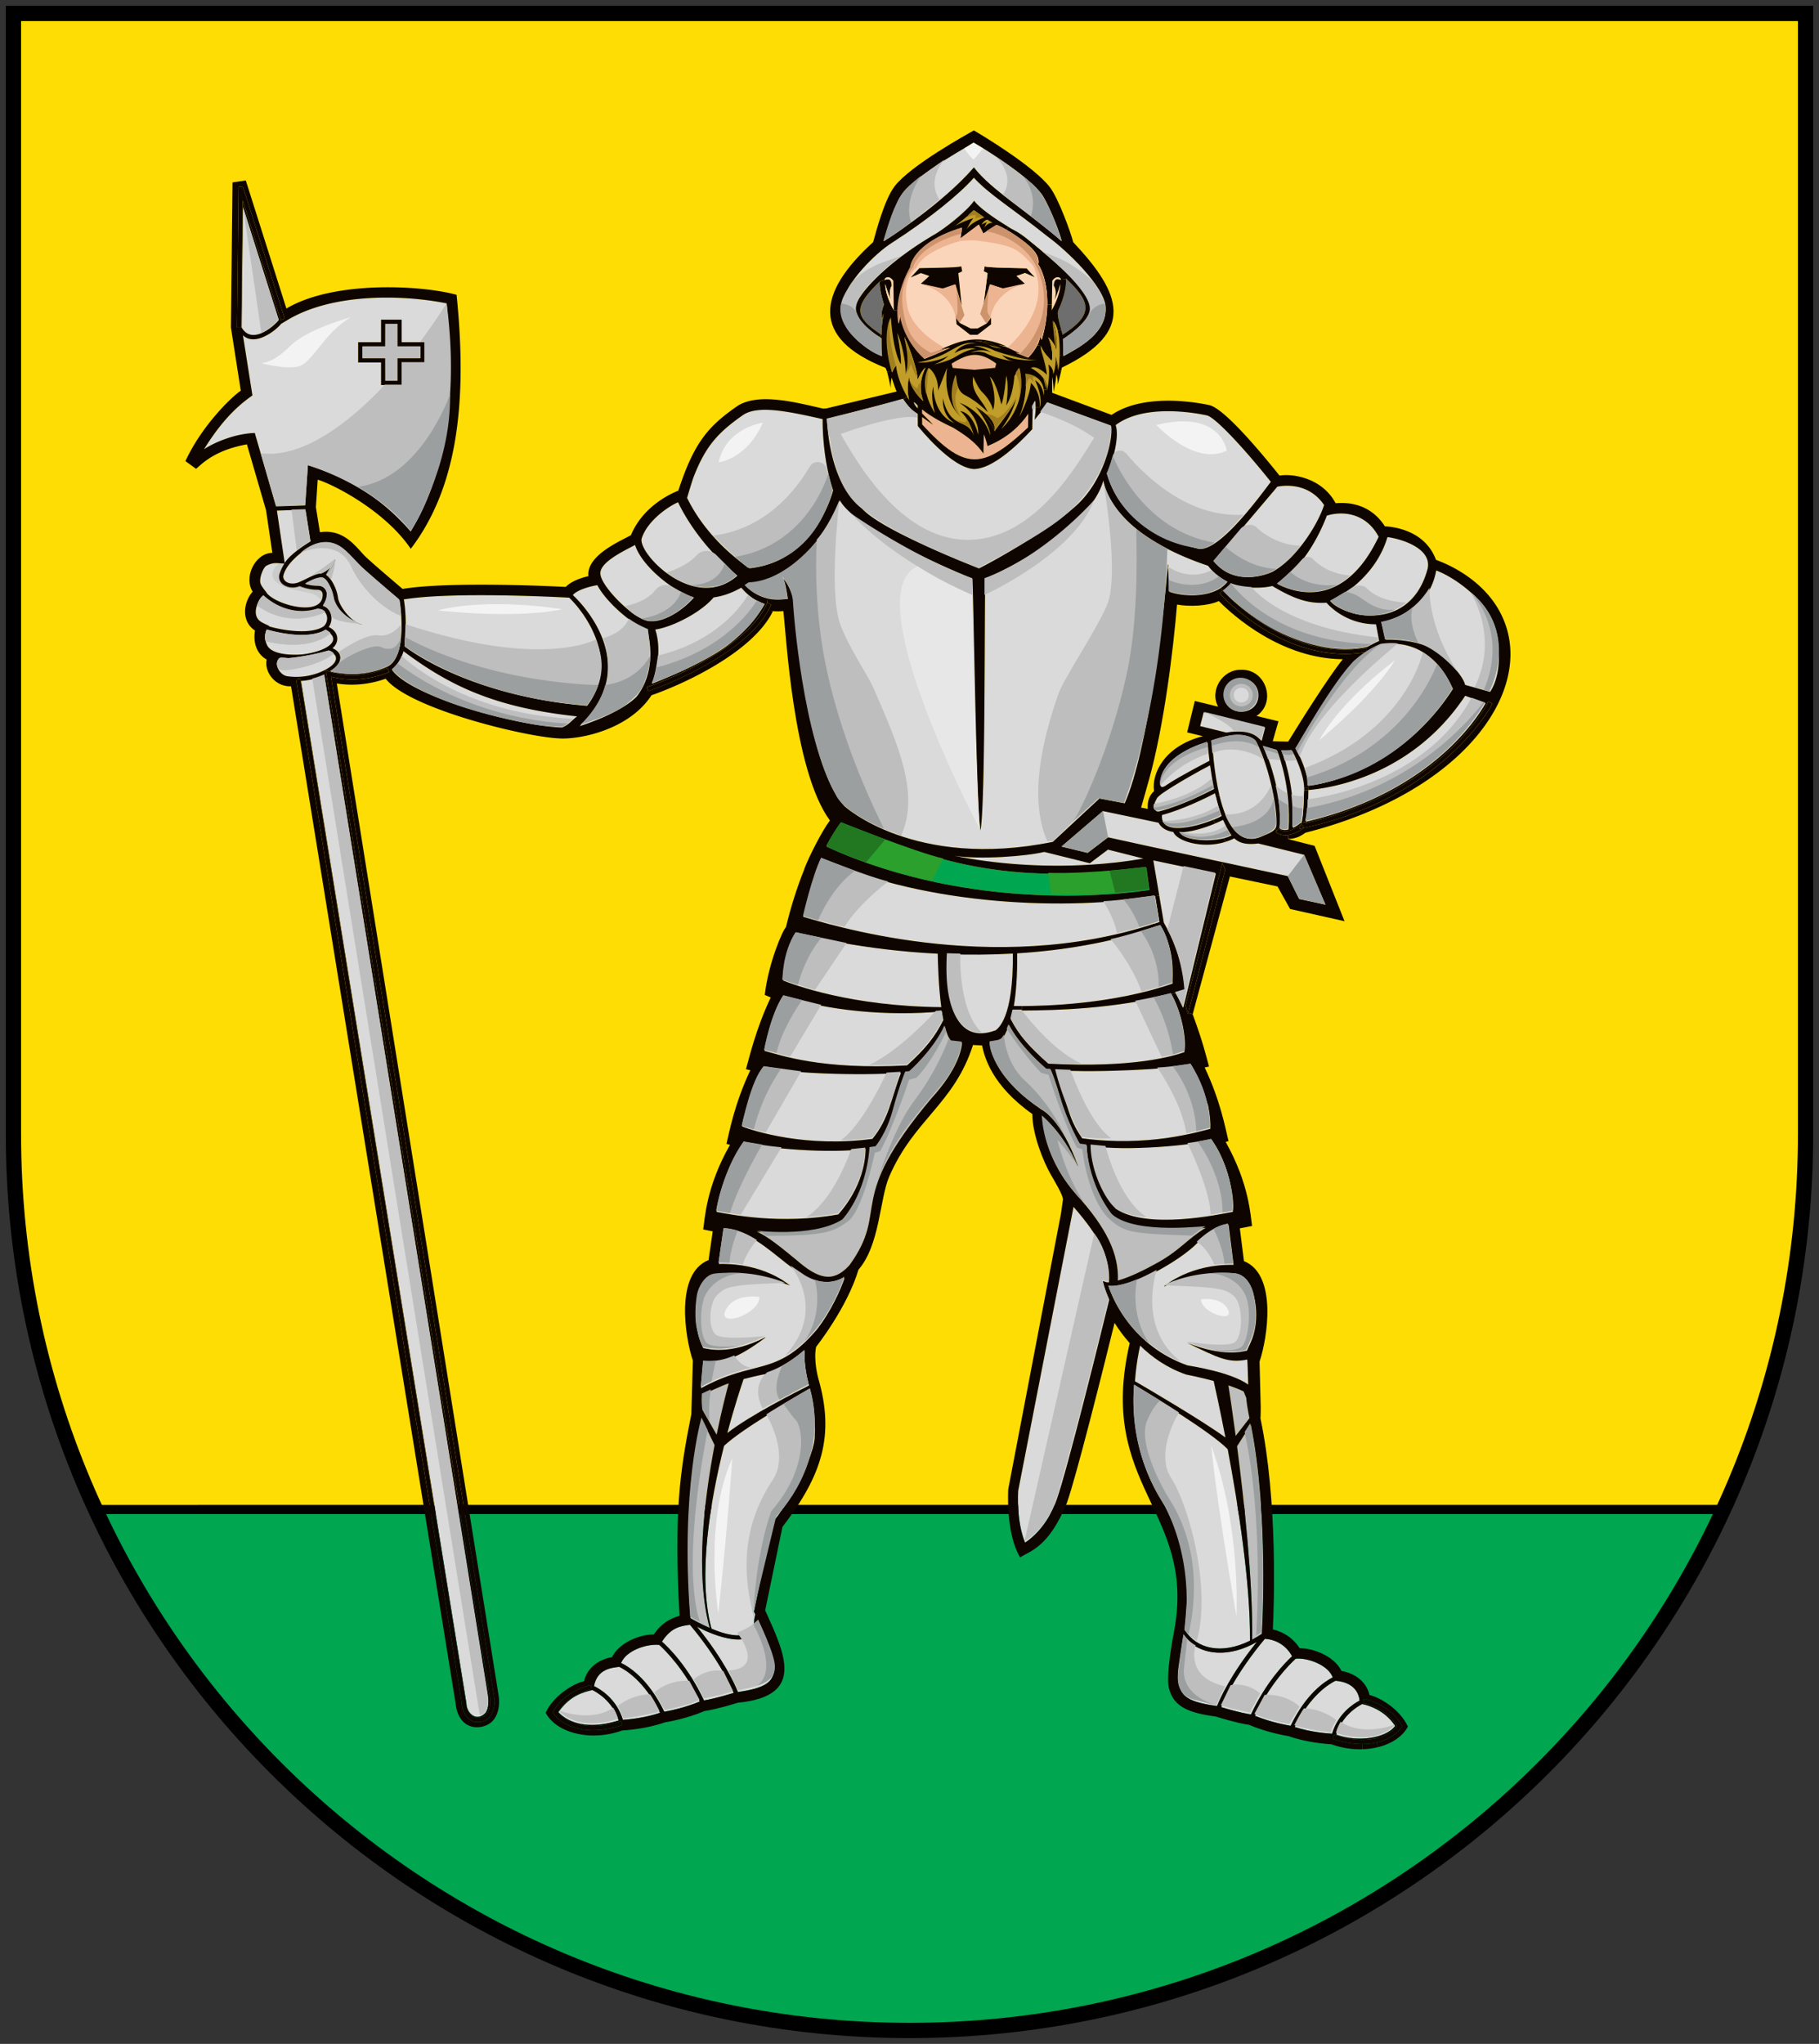 <svg xmlns="http://www.w3.org/2000/svg" height="669.287" width="595.9" version="1.0"><rect width="100%" height="100%" fill="#333333" stroke="none"/><defs><linearGradient id="a"><stop style="stop-color:#fff;stop-opacity:.314" offset="0"/><stop offset=".19" style="stop-color:#fff;stop-opacity:.251"/><stop style="stop-color:#6b6b6b;stop-opacity:.125" offset=".6"/><stop style="stop-color:#000;stop-opacity:.125" offset="1"/></linearGradient></defs><path class="st0" d="M7.936 5.287V372.22c0 162.185 131.362 293.547 293.547 293.547 162.185 0 293.547-131.362 293.547-293.547V5.287z" style="display:inline;fill:#fddd04;fill-opacity:1;stroke:none;stroke-width:8.806" transform="translate(-3.533 -.883)"/><path style="display:inline;fill:#00a650;fill-opacity:1;stroke:#000;stroke-width:3;stroke-miterlimit:4;stroke-dasharray:none;stroke-opacity:1" class="st0" d="M34.914 495.176C81.412 595.89 183.221 665.768 301.482 665.768c118.262 0 220.073-69.878 266.57-170.592z" transform="translate(-3.533 -.883)"/><path class="st0" d="M7.936 5.287V372.22c0 162.185 131.362 293.547 293.547 293.547 162.185 0 293.547-131.362 293.547-293.547V5.287z" style="display:inline;fill:none;fill-opacity:1;stroke:#000;stroke-width:5;stroke-miterlimit:4;stroke-dasharray:none" transform="translate(-3.533 -.883)"/><g style="stroke-width:2.125"><path d="M887 324.41c22.19 18.5 23.03 54.67 13.06 69.56l-17.24-4.92c-.98-5.22-10.26-16.48-19.82-23.54-10.49-7.72-30.65-8.51-34.88-8.11l-2.53-12.15s32.03-5.16 37.28-36.46c5.08 1.94 14.35 6.73 24.13 15.62zM882.88 396.7l14.07 5.19c-4.98 9.23-37.07 62.42-123.87 83.14.71-3.68 1.59-10.58 1.65-22.23 13.86-1.16 71.13-9.19 108.16-66.09z" class="cls-13" style="fill:#d9dad9;stroke-width:2.125" transform="matrix(.475 0 0 .467 60.625 42.58)"/><path d="M829.27 285.44c7.41.82 31.11 7.1 27.69 22.29-11.83 44.68-56.56 34.17-66.88 22.86 5.23-2.56 30.79-16.33 39.19-45.15zM825.59 360.59c23.98-3.07 39.71 10.67 48.86 31.31-35.16 55.85-89.56 67.06-99.77 67.96-.58-10.29-6.49-22.19-8.39-25.78 16.44-27.24 36.43-58.36 41.59-62.49 1.1-.95 4.95-3.65 7.4-5.38.73-.53 1.32-.96 1.69-1.25 4.27-2.45 7.83-4.02 8.63-4.37z" class="cls-13" style="fill:#d9dad9;stroke-width:2.125" transform="matrix(.475 0 0 .467 60.625 42.58)"/><path d="m821.37 346.54 2.16 11.72c-1.54.7-4.55 2.12-8.03 4.12-44.9 9.61-90.33-28-99.06-39.22 2.03-1.45 3.79-3.17 5.31-5.11 7.54 3.41 20.94 3.51 28.1 1.65 17.08 10.45 26.5 12.36 37.41 11.75 0 0 12.14 15.22 34.11 15.09zM812.89 1103.92c3.39.77 14.72 4.12 21.69 15.13-6.34 8.55-25.48 11.61-40.61 6.09 3.93-13.06 13.96-19.43 17.88-21.48l1.05.25z" class="cls-13" style="fill:#d9dad9;stroke-width:2.125" transform="matrix(.475 0 0 .467 60.625 42.58)"/><path d="m821.75 1130.59.8 3.34c-3.29.83-6.8 1.32-10.49 1.44l-.15-3.65c3.72-.04 6.98-.46 9.84-1.13z" class="cls-15" style="fill:#0f0500;stroke-width:2.125" transform="matrix(.475 0 0 .467 60.625 42.58)"/><path d="M836 1119.12c-8.24-13.49-23.21-16.08-23.36-16.11l.47-2.92c.47-.21 18.57 3.9 26.41 19.2-.89 1.2-5.44 8.48-17.77 11.31-2.86.67-6.12 1.08-9.84 1.13-5.72 0-12.48-1.01-20.38-3.6l.92-2.8c28.49 9.34 40.88-2.95 43.55-6.2z" class="cls-15" style="fill:#0f0500;stroke-width:2.125" transform="matrix(.475 0 0 .467 60.625 42.58)"/><path d="M793.47 1087.35c5.14.44 15.21 2.45 16.62 13.87-4.58 2.43-14.88 9.26-19 23.24-2.43-.13-14.57-.96-25.73-4.68 10.63-22.17 23.57-30.19 28.12-32.43zM787.48 270.35c12.6-3.88 27.84-.59 35.72 14.85-24.12 51.54-58.39 39.1-69.68 33.14 19.3-13.56 29.9-37.12 33.96-48z" class="cls-13" style="fill:#d9dad9;stroke-width:2.125" transform="matrix(.475 0 0 .467 60.625 42.58)"/><path d="M791.54 1084.97c-5.47 2.8-18.38 11.41-29.05 33.93-2.21-.36-13.62-2.4-24.55-6.97 10.54-22.83 24.04-36.33 28.07-40.05 8.09-.82 22.35 4.33 25.52 13.09zM771.83 508.23l14.66 34.95-18.13-3.97-7.84-16.04c-8.33-1.82-25.67-5.6-44.99-9.84-5.75-1.25-11.68-2.55-17.61-3.85-25.78-5.65-51.35-11.27-61.34-13.56l-14.11 10.92-18.02-4.43 28.58-24.9 38.32 8.17c2.09 3.88 5.77 5.83 10.24 6.49 2.02 6.03 19.21 12.14 35.78 7.01 2.1-.65 4.19-1.48 6.26-2.52 3.5 3.34 8.24 4.65 16.57 3.6zM785.58 262.96c-4.54 14.21-19.3 37.66-35.47 46.74-3.16 1.66-25.91 10.92-40.48-7.16l43.73-52.47.59-.1c4.86-.89 21.27-2.53 31.63 13z" class="cls-13" style="fill:#d9dad9;stroke-width:2.125" transform="matrix(.475 0 0 .467 60.625 42.58)"/><path d="M774.73 461.45c0 .46 0 .9-.01 1.35a62.8 62.8 0 0 1-2.95.19c.03-.5.04-1.01.04-1.54z" class="cls-15" style="fill:#0f0500;stroke-width:2.125" transform="matrix(.475 0 0 .467 60.625 42.58)"/><path d="M774.72 462.8c-.06 11.65-.93 18.56-1.65 22.23-.95.24-1.91.46-2.89.68l-.28.06c.92-3.26 1.51-8.11 1.87-24.32h.04c0 .53-.01 1.04-.04 1.54a62.8 62.8 0 0 0 2.95-.19z" class="cls-15" style="fill:#0f0500;stroke-width:2.125" transform="matrix(.475 0 0 .467 60.625 42.58)"/><path d="M771.81 461.45h-.04c-.36 16.22-.95 21.06-1.87 24.32l-.56.13c-1.53 1.26-3.16 2.4-5.25 3.39 1.44-25.87-5.11-46.91-7.62-53.88 3.16.21 5.74.04 7.11-.09 1.84 3.34 8.12 16.35 8.23 26.12z" class="cls-13" style="fill:#d9dad9;stroke-width:2.125" transform="matrix(.475 0 0 .467 60.625 42.58)"/><path d="M772.88 485.98c95.8-22.55 125.67-84.5 125.96-85.14l2.68 1.25c.71.39-34.92 66.73-130.08 87.31.19-.16.31-.27.36-.3l-1.93-2.25-.39.31c.15-.44.28-.89.42-1.38l.28-.06c.98-.22 1.94-.44 2.89-.68-.06.34-.13.67-.19.95z" class="cls-15" style="fill:#0f0500;stroke-width:2.125" transform="matrix(.475 0 0 .467 60.625 42.58)"/><path d="M768.49 490.01c.36-1.11.68-1.99.99-2.86.24-.19.37-.3.39-.31l1.93 2.25s-.16.13-.36.3c-.98.21-1.96.42-2.95.62z" class="cls-15" style="fill:#0f0500;stroke-width:2.125" transform="matrix(.475 0 0 .467 60.625 42.58)"/><path d="M763.5 1070.16c-4.79 4.46-17.89 17.98-28.36 40.78-1.39-.18-7.53-1.11-20.51-5.1 2.34-5.84 10.63-24.13 30.1-47.91l1.23.13c4.28.42 12.53 2.8 17.54 12.1zM753.18 435.06c1.84 4.77 9.72 27.24 7.87 55.36-1.94.52-4.06.55-5.81-.4 1.88-11.03-2.31-36.24-11.43-57.79 3.08 1.54 6.34 2.39 9.37 2.83z" class="cls-13" style="fill:#d9dad9;stroke-width:2.125" transform="matrix(.475 0 0 .467 60.625 42.58)"/><path d="M754.1 489.83c5.47 4.46 13.56-1.27 15.39-2.68-.31.87-.64 1.75-.99 2.86.99-.21 1.97-.42 2.95-.62-1.29 1.02-5.74 4.28-10.72 4.97-.59.09-1.19.13-1.79.13-2.27 0-4.6-.64-6.71-2.36l.87-1.05 1.01-1.25z" class="cls-15" style="fill:#0f0500;stroke-width:2.125" transform="matrix(.475 0 0 .467 60.625 42.58)"/><path d="M738.8 428.87c9.87 19.33 14.79 49.63 13.89 58.74-.09.9-.42 1.69-.92 2.39-1.54 2.1-4.79 3.47-8.52 5.02-16.9 8.03-25.44-9.5-29.91-28.73-3.71-15.95-4.62-33.07-5.22-37.75 15.03-5.01 24.71-5.68 30.68.33z" class="cls-13" style="fill:#d9dad9;stroke-width:2.125" transform="matrix(.475 0 0 .467 60.625 42.58)"/><path d="m744.94 418.95-2.4 9.38c-.65-.62-1.63-1.54-2.21-2.09-5.29-5.05-14.35-5.17-22.16-3.76l-18.08-4.54 2.45-9.68 42.41 10.69z" class="cls-13" style="fill:#d9dad9;stroke-width:2.125" transform="matrix(.475 0 0 .467 60.625 42.58)"/><path d="M735.02 907.8c12.39 62.82 7.84 142.91 7.63 146.36l-.03.3a76.99 76.99 0 0 1-6.63 4.03c.43-41.43-5.5-96.98-10.44-135.58l9.46-15.1z" class="cls-10" style="fill:#bdbebd;stroke-width:2.125" transform="matrix(.475 0 0 .467 60.625 42.58)"/><path d="M722.91 802.36c11.62.98 16.59 16.96 15.74 31.56-.61 11.61-4.33 17.08-6.27 21.98-3.28.59-15.92 4.62-41.3-5.48 21.72 10.63 28.49 14.39 41.47 11.7.24.21.62 16.76.67 17.56-12.12-8.85-39.4-12.98-41.98-13.47-37.59-13.65-51.2-45.85-54.12-55.04 13 2.45 49.08-18.1 60.97-30.71 7.13-6.27 12.47-10.95 21.6-12.7l3.47 27.99c-29.76-.62-46.97 14.24-47.71 14.9l-.13.36c.16-.15 17.64-10.05 47.6-8.63zM688.93 1056.42c12.18 14.33 32.19 14.33 50.25 3.71-17.91 22.69-25.33 39.55-27.44 44.93-19.73-2.73-24.24-6.92-25.94-14.19-1.25-5.28.65-20.8 3.13-34.45z" class="cls-13" style="fill:#d9dad9;stroke-width:2.125" transform="matrix(.475 0 0 .467 60.625 42.58)"/><path d="M719.1 925c7.25 39.25 15.74 94.02 15.37 134.26-19.88 10.01-36.89 5.5-44.73-7.17 1.47-21.34 9.01-47.12-18.47-95.27-15.21-25.61-17.45-54.81-16.33-76.14 11.46 6.94 52.95 32.45 64.17 44.32z" class="cls-13" style="fill:#d9dad9;stroke-width:2.125" transform="matrix(.475 0 0 .467 60.625 42.58)"/><path d="M734.08 903.15v.09l-9.46 12.38c-2.27-17.15-4.19-30.03-5.01-35.38 3.76 1.29 7.37 2.71 10.45 4.22.07.21 1.91 4.6 1.91 4.8-.19.67.99 8.73 2.1 13.89z" class="cls-10" style="fill:#bdbebd;stroke-width:2.125" transform="matrix(.475 0 0 .467 60.625 42.58)"/><path d="M740.29 396.32c-.19 15.43-23.3 15.45-23.58 0 .27-15.5 23.33-15.5 23.58 0zM708.79 709.27c9.93 14.14 15.4 38.82 13.81 49.3-9.35 1.81-59.14 12.66-80.68-2.18-1.53-1.87-16.47-18.38-17.02-43.99 24.65 3.76 69.18-.4 83.16-4.21zM704.77 200.11c5.25 1.17 23.66 20.62 44.08 46.57-5.13 6.55-35.81 50.71-50.53 46.81-51.35-13.59-57.45-40.33-62.26-52.41 5.41-13.5 8-27.39 5.74-34.18 19.94-15.36 55.94-8.36 62.97-6.79z" class="cls-13" style="fill:#d9dad9;stroke-width:2.125" transform="matrix(.475 0 0 .467 60.625 42.58)"/><path d="m814.55 363.05.53 2.91c-5.2.96-10.32 1.39-15.28 1.39-49.06 0-85.87-41.98-86.27-42.45l2.21-1.9.03-.03c.43.5 43.96 50.1 98.78 40.08z" class="cls-15" style="fill:#0f0500;stroke-width:2.125" transform="matrix(.475 0 0 .467 60.625 42.58)"/><path d="M721.73 494.52c-1.25.82-3.01 1.5-5.13 2.05-10.02 2.55-27.56 1.76-30.7-4.14 7.75-.1 16.93-2.99 24.47-6.18 1.97-.83 3.84-1.69 5.53-2.52 2.03 4.43 3.75 8.05 5.83 10.79z" class="cls-13" style="fill:#d9dad9;stroke-width:2.125" transform="matrix(.475 0 0 .467 60.625 42.58)"/><path d="M752.22 492.13c2.12 1.72 4.45 2.36 6.71 2.36.61 0 1.2-.04 1.79-.13l.07 2.71c-.12.01-.24.01-.36.01l18.59 4.85 20.65 52.84-37.56-8.58-8.67-15.8-32.83-6.98-25.67 96.54-3.11-.79 25.54-100.6-2.02-4.45.18-.79c19.31 4.24 36.66 8.02 44.99 9.84l7.84 16.04 18.13 3.97-14.66-34.95-31.63-7.97c-8.33 1.05-13.07-.27-16.57-3.6a39.964 39.964 0 0 1-6.26 2.52l-.77-2.61c2.12-.55 3.88-1.23 5.13-2.05-2.08-2.74-3.79-6.36-5.83-10.79-1.69.83-3.56 1.69-5.53 2.52l-1.13-2.65c2.28-.93 4.21-1.85 5.6-2.64-1.59-4.37-2.93-9.19-4.06-14.07l2.55-.59c4.48 19.23 13.01 36.76 29.91 28.73 3.74-1.56 6.98-2.92 8.52-5.02l1.32 1.08-.87 1.05z" class="cls-15" style="fill:#0f0500;stroke-width:2.125" transform="matrix(.475 0 0 .467 60.625 42.58)"/><path class="cls-15" style="fill:#0f0500;stroke-width:2.125" d="m691.83 619.16-.16.67-1.66-5.86 25.34-99.86 2.02 4.45z" transform="matrix(.475 0 0 .467 60.625 42.58)"/><path d="M709.43 877.12c1.04 4.7 4.28 19.54 8.12 39.65-16.51-12.15-53.91-34.45-62.4-39.46.86-12.11 2.71-21.24 3.57-24.99 8.05 8.09 18.5 15.64 31.77 20.32.19.04 8.92 1.7 18.94 4.48zM710.94 521.35l-19.64 82.16-1.67-.4c-.18-2.28-1.04-23.45-14.59-47.36l-3.16-18.94-4.11-24.71 43.16 9.25zM673.78 480.29c14.56-3.99 30.65-12.12 36.58-15.27.13.62.28 1.25.43 1.87 1.13 4.88 2.48 9.69 4.06 14.07-1.39.79-3.32 1.7-5.6 2.64-12.88 5.31-36.78 11.18-35.47-3.31zM705.63 684.17c1.25 6.45 1.72 12.18 1.48 16.17-7.8 1.93-42.91 12.98-88.36 6.64-10.72-15.07-11.16-30-18.41-47.83 28.06 2.13 81.1-.87 93.46-3.74 4.88 8.33 8.79 19.02 11.83 28.76zM706.95 445.42c.68 5.08 1.59 10.79 2.76 16.59-5.19 2.77-22.49 11.71-37.66 15.68-3.72.98-3.74-3.5-3.22-6.14 1.76-3.48.79-2.95 4.7-6.11 9.22-6.63 27.14-16.78 33.43-20.03zM705.25 429.56c.19 2.55.59 7.1 1.29 12.72-3.13 1.65-21.32 11.25-29.22 16.71-8.72 6.85-3.36-9.13 1.44-13.8 7.52-8.57 15.89-11.71 26.49-15.62zM680.22 605.94c7.1 12.58 10.69 32.14 8.95 40.66-7.77 2.71-34.83 11.28-93.84 8-13.12-11.99-20.04-19.55-25.76-31.02.5-1.84.98-3.88 1.44-6.18 1.85 0 3.87 0 6.02-.01 23.6-.07 64-1.19 103.2-11.44z" class="cls-13" style="fill:#d9dad9;stroke-width:2.125" transform="matrix(.475 0 0 .467 60.625 42.58)"/><path d="M703.93 769.76c-13 7.93-17.88 16.23-35.46 25.69-11.89 6.66-19.95 9.8-25.12 11.27.71-18.68-7.6-36.78-29.16-60.92-15.36-17.91-21.4-36.43-22.95-54.07 4.8 3.96 15.15 14.17 24.38 34.67l.16-.06c-11.58-33.14-24.84-39.35-25.38-39.68-14.47-9.9-23.02-19.42-28.09-27.36-2.71-4.33-4.52-8.27-5.63-11.52a.935.935 0 0 0-.07-.22c-.07-.22-.13-.43-.21-.64-.52-1.7-.86-3.2-1.07-4.43-.01-.03-.01-.04-.01-.07 0 0 0-.01-.01-.03-.16-1.14-.19-2.03-.12-2.65 8.29-1.67 7.83.76 13.13-12.1 5.71 10.72 13.34 19.79 25.95 31.22.93.06 1.88.1 2.82.15 8.06 19.45 8.29 35.62 20.37 52.47 1.48.21 2.99.42 4.48.59.44 28.27 17.77 49.08 18.53 49.98 11.77 9.78 43.85 10.09 63.46 7.72z" class="cls-10" style="fill:#bdbebd;stroke-width:2.125" transform="matrix(.475 0 0 .467 60.625 42.58)"/><path d="m691.3 603.51-2.82 11.81-.31-.07c-1.65-3.71-3.32-7.19-5-10.15 2.18-.62 4.33-1.29 6.45-1.99l1.67.4zM672.92 558.06c10.55 19.02 7.74 35.66 8.18 40.42-40.69 14.36-87.39 15.76-104.09 15.76-2.53 0-4.39-.03-5.41-.06 1.47-8.83 2.48-20.8 2.28-36.89 30.8-1.96 63.63-7.29 95.9-18.16 1.05-.36 2.09-.71 3.13-1.07z" class="cls-13" style="fill:#d9dad9;stroke-width:2.125" transform="matrix(.475 0 0 .467 60.625 42.58)"/><path d="m671.95 555.28-2.91-17.99 2.83-.47 3.16 18.94c13.55 23.91 14.41 45.08 14.59 47.36-2.12.7-4.27 1.36-6.45 1.99l-2.95.84c-39.19 10.26-79.6 11.37-103.2 11.44v-3.14c16.68 0 63.38-1.39 104.07-15.76-.44-4.76 2.37-21.4-8.18-40.42-1.04.36-2.08.71-3.13 1.07l-.95-2.79 3.11-1.07z" class="cls-15" style="fill:#0f0500;stroke-width:2.125" transform="matrix(.475 0 0 .467 60.625 42.58)"/><path d="m669.05 537.28 2.91 17.99-3.11 1.07c-113.08 37.98-228.42-.79-242.46-4.62 4.24-17.64 8.6-30.92 12.54-40.82 73.8 33.84 171.51 36.2 230.12 26.38z" class="cls-13" style="fill:#d9dad9;stroke-width:2.125" transform="matrix(.475 0 0 .467 60.625 42.58)"/><path d="m662.99 517.21 2.13 15.61c-14.1 2.3-120.48 17.19-222.59-30.34 2.16-5.11 10.11-16.56 10.11-16.56 64.67 26.71 111.66 44.13 210.35 31.29z" class="cls-16" style="fill:#00a650;fill-opacity:1;stroke-width:2.125" transform="matrix(.475 0 0 .467 60.625 42.58)"/><path d="m637.37 820.2-1.27 5.26c-4.54 18.82-27.59 113.85-34.98 134.98-6.4 18.29-17.27 27.07-21.79 30.06-5.99-14.81-4.83-34.63-4.7-36.54l38.15-198.92c18.23 21.29 25.48 35.96 24.43 52.9-2 .22-2.71-.49-4.24-.95 1.13 4.28.74 4.15 4.4 13.21zM660.94 510.82c-12.02 2.15-24.43 3.57-36.89 4.33v-1.04l12.5-9.56 24.4 6.27zM624.05 514.11v1.04c-32.65 2-65.74-.5-93.65-6.3 18.37 2.89 50.16.3 62.21-2.68z" class="cls-13" style="fill:#d9dad9;stroke-width:2.125" transform="matrix(.475 0 0 .467 60.625 42.58)"/><path d="M607.52 104.12c16.88 16.1 19.74 25.07-2.28 39.44-.25-1.01-.59-2.18-.95-3.42-1.39-5.02-3.16-11.34-2.05-13.76 4.62-10.06 5.56-17.73 5.31-21.77 0-.18-.01-.34-.03-.49z" class="cls-17" style="fill:#6e6e6e;stroke-width:2.125" transform="matrix(.475 0 0 .467 60.625 42.58)"/><path d="M604.72 77.95c-24.56-21.77-48.31-35.54-60.68-51.78-12.88 15.25-35.43 34.26-62.14 51.78 2.42-8.43 7.93-26.87 13.43-34.14 8.08-10.69 35.13-27.14 48.71-34.94 13.61 8 38.54 24.89 46.54 35.72 3.69 4.98 11.25 22.49 14.14 33.35z" class="cls-13" style="fill:#d9dad9;stroke-width:2.125" transform="matrix(.475 0 0 .467 60.625 42.58)"/><path d="M604.1 104.86c0 .98-4.7-3.07-4.94 4.28 2.49 4.08.77 8.98.49 9.74 1.81-3.14 4-10.95 4-10.95.09 8.18-5.94 18.45-5.94 18.45l.07-4 .3-16.66c2.88-4.19 5.57-1.87 5.57-1.87.31.53.44.84.44 1.01z" class="cls-6" style="fill:#fbd6ba;stroke-width:2.125" transform="matrix(.475 0 0 .467 60.625 42.58)"/><path d="M595.31 145.24c.19.43 3.99 8.73 2.43 16.75 0 0-6.82-6.86-7.37-10.63l-2.59-.44c.83-1.72 1.51-3.75 2.02-6.48l.98 2.71c2.33-8.26 3.65-16.78 3.79-24.83l3.22.06-.07 4s6.03-10.27 5.94-18.45c0 0-2.19 7.81-4 10.95.28-.76 2-5.66-.49-9.74.24-7.35 4.94-3.31 4.94-4.28l3.45-.25c.25 4.05-.68 11.71-5.31 21.77-1.11 2.42.65 8.73 2.05 13.76l-2.43.68c-.71-2.86-1.75-5.32-3.26-6.92.16.4 3.42 8.14 2.16 20.6-.65-4.74-5.16-8.98-5.45-9.26z" class="cls-15" style="fill:#0f0500;stroke-width:2.125" transform="matrix(.475 0 0 .467 60.625 42.58)"/><path d="M597.74 161.98c1.56-8.02-2.24-16.32-2.43-16.75.3.28 4.8 4.52 5.45 9.26 1.26-12.47-2-20.2-2.16-20.6 1.51 1.6 2.55 4.06 3.26 6.92 1.3 5.29 1.47 12.01 1.3 17.51-.19 5.78-.74 10.21-.74 10.21-.24-3.74-2.06-9.86-2.06-9.86.31 8.66-1.63 12.42-1.63 12.42.27-4.54-3.28-6.73-3.28-6.73 1.32 8.78-.98 18.02-.98 18.02 0-.04.01-.09.01-.13.96-9.34-11.09-15.46-11.09-15.46 4.08-2.21 11.03 4.82 11.03 4.82-.39-4.3-1.79-9.61-3.32-15.06-1.1-3.9-.87-4.37-.74-5.2.55 3.76 7.37 10.63 7.37 10.63z" class="cls-9" style="fill:#c19d2a;stroke-width:2.125" transform="matrix(.475 0 0 .467 60.625 42.58)"/><path d="M586.01 203.18c2.62-3.79 7.26-8.57 9.1-12.02l43.58 16.3c1.56 9.83-5.35 38.32-23.51 55.41-19.37 18.2-61.75 41.76-67.68 44.53-7.03-2.95-67.83-27.08-80.69-42.07-23.48-18.23-24.04-62.73-24.04-62.73l52.52-13.93c2.92 4.14 3.42 5.31 5.62 7.25.03.03.06.04.09.09l.04.04s-.01-.01-.01-.03l4.33 3.11.06 8.4c1.2 1.57 23.38 29.54 38.79 30.19 16.29-.39 38.57-26.41 40.13-27.93l.27-16.05h-.01c.76-1.48 1.39-2.88 1.87-4.06.12 1.91.18 3.38.18 4.58.06 3.71-.33 4.88-.61 8.91z" class="cls-13" style="fill:#d9dad9;stroke-width:2.125" transform="matrix(.475 0 0 .467 60.625 42.58)"/><path d="M579.82 171.1c9.29.7 11.8 6.76 12.42 10.94.33 2.27.1 3.97.1 3.97-1.32-8.58-6.11-10.55-6.11-10.55 5.91 13.55 3.19 18.77 3.19 18.77.86-11.12-6.02-16.94-6.02-16.94-1.08 10.85-7.56 22.87-7.97 23.61 6.17-14.9 4.39-29.79 4.39-29.79z" class="cls-9" style="fill:#c19d2a;stroke-width:2.125" transform="matrix(.475 0 0 .467 60.625 42.58)"/><path d="m581.53 198.95-.15 9.61c-12.11 11.61-21.4 18.78-29.96 21.32l-.82-2.98.31-13.49c.46.86 2.19 6.24 2.48 8.21 14.39-5.91 23.06-14.99 28.13-22.66z" class="cls-4" style="fill:#edb491;stroke-width:2.125" transform="matrix(.475 0 0 .467 60.625 42.58)"/><path d="m579.33 100.29-5.85 2.05s5.05 4.82 5.72 5.25c.67.44-14.07 3.63-14.87 3.63-.8 0-8.92-2.89-8.92-2.89l-4.8 14.93 2.88-22.89-2.65-1.32.65-3.53c1.13 1.13 26.75 1.26 28.92 1.42l5.84 6.42-6.91-3.07z" class="cls-15" style="fill:#0f0500;stroke-width:2.125" transform="matrix(.475 0 0 .467 60.625 42.58)"/><path d="M603.16 158.32c.16-5.5 0-12.21-1.3-17.51l2.43-.68c.36 1.25.7 2.42.95 3.42 22.03-14.38 19.17-23.35 2.28-39.44.01.15.03.31.03.49l-3.45.25c0-.16-.13-.47-.44-1.01 0 0-2.7-2.33-5.57 1.87l-.3 16.66-3.22-.06c.21-10.91-1.72-20.91-6.2-28.12 2.37-8.89-12.07-17.94-19.85-22.44v-.04c-.83-.43-1.65-.86-2.45-1.27l1.63-2.64c.71.43 1.44.87 2.19 1.33 3.1 1.66 5.88 3.1 10.15 6.57 18.81 15.27 38.14 32.51 42.94 43.28 6.94 13.36-10.69 23.49-17.25 27.85.74 3.6.73 7.97.25 11.62l-2.83-.13z" class="cls-15" style="fill:#0f0500;stroke-width:2.125" transform="matrix(.475 0 0 .467 60.625 42.58)"/><path d="M570.92 577.47c.49 45.88-10.46 52.47-11.77 53.78-35.69 13.46-34.17-41.27-33.41-53.38 14.96.56 29.87.47 45.18-.4z" class="cls-13" style="fill:#d9dad9;stroke-width:2.125" transform="matrix(.475 0 0 .467 60.625 42.58)"/><path d="M562.55 152.97c.15.04.3.09.46.13z" class="cls-15" style="fill:#0f0500;stroke-width:2.125" transform="matrix(.475 0 0 .467 60.625 42.58)"/><path d="m554.71 150.81 7.84 2.16.46.13s-5.94-.47-8.3-2.3z" class="cls-9" style="fill:#c19d2a;stroke-width:2.125" transform="matrix(.475 0 0 .467 60.625 42.58)"/><path d="m559.42 163.72-.73 3.02-14.27 1.38-14.99-1.33-.73-2.99c11.78-7.49 19.03-8.79 30.71-.07z" class="cls-4" style="fill:#edb491;stroke-width:2.125" transform="matrix(.475 0 0 .467 60.625 42.58)"/><path d="M557.52 181.64c.76 3.93 1.14 8.69.18 13.18.96-4.49.56-9.25-.18-13.18zM557.11 179.67c.1.42.19.84.28 1.29-.1-.44-.19-.87-.28-1.29zM562.55 152.97l-7.84-2.16c-1.48-1.16-3.11-2.06-10.02-3.04 0 0 7.89 0 11.22 1.97 1.82 1.08 3.97 2.4 6.64 3.23zM556.07 175.87c.24.76.49 1.62.74 2.58-.25-.96-.52-1.84-.74-2.58zM555.67 174.66l.4 1.2z" class="cls-15" style="fill:#0f0500;stroke-width:2.125" transform="matrix(.475 0 0 .467 60.625 42.58)"/><path d="M556.13 155.95c-.4-.27-6.7-4.49-12.35-4.49 0 0 6.58-.98 14.33 3.2 0 0 21.15 7.68 29.73 6.45-1.67.24-12.63 1.51-24.4-3.35 0 0 2.77 3.62 7.65 4.21-1.16-.1-10.75-1.17-19.3-5.77 0 0-4.51-1.87-9.8-.16.52-.27 6.8-3.34 14.13-.09zM552.99 64.72s-1.16.07-3.62 1.6c0 0 1.85-3.41 4.08-3.41l3.51 2.18s-3.1-.5-5.72 3.29c.09-.24.73-1.84 1.75-3.66z" class="cls-9" style="fill:#c19d2a;stroke-width:2.125" transform="matrix(.475 0 0 .467 60.625 42.58)"/><path d="M558.41 211.27c-2.91-8.72-12.76-16.88-13.37-17.39l-.03-.03s3.39 1.81 6.77 4.68c3.79 3.23 7.59 7.81 6.63 12.73z" class="cls-15" style="fill:#0f0500;stroke-width:2.125" transform="matrix(.475 0 0 .467 60.625 42.58)"/><path d="m506.44 96.87-5.9 6.49 6.91-3.07 5.84 2.05s-5.04 4.82-5.71 5.25c-.67.44 14.48 3.71 15.28 3.71.8 0 8.51-2.96 8.51-2.96l4.19 14.67-2.27-22.63 2.65-1.32-.65-3.53c-1.16 1.14-26.68 1.19-28.86 1.35zm35.01 46.71h5.08l9.37-7.37v-4.62l-3.08 4.11-6.24 3.45-4.68.07-7.07-3.6c-.36.12-3.17-4.15-3.17-4.15l.47 4.74zm5.94-77.26 3.13 6.24 9.19-5.74c1.88 1.14 4 2.34 6.36 3.62.8.42 1.62.84 2.46 1.27v.04c7.77 4.51 22.2 13.55 19.83 22.44 4.48 7.2 6.4 17.21 6.2 28.12-.15 8.05-1.47 16.57-3.79 24.83l-.98-2.71c-.5 2.73-1.19 4.76-2.02 6.48-1.59 3.28-3.72 5.38-6.28 8.72 0 0-5.65-2.22-8.3-3.39l3.45.49c-1.44-.71-4.79-1.85-6.33-2.79-3.71-2.27-8.7-2.88-9.44-3.22l5.5.83c-18.77-7.74-29.42-5.43-46.5 2.95l7.89-1.81c-6.74 3.34-17.68 7.72-17.68 7.72-4.51-4.6-8.49-9.19-11.65-15.49-2.16-4.31-3.94-9.43-5.25-15.89l-.74 6.77c-.53-3.17-.73-6.33-.65-9.4.37-15.76 7.54-29.14 8.6-30.16 1.97-11.49 13.06-16.87 22.01-22.57l13.46-5.19-1.08 7.47 12.63-9.63zm38.84 37.04-5.84-6.42c-2.16-.16-27.79-.3-28.92-1.42l-.65 3.53 2.65 1.32-2.88 22.89 4.8-14.93s8.12 2.89 8.92 2.89c.8 0 15.53-3.19 14.87-3.63-.67-.43-5.72-5.25-5.72-5.25l5.85-2.05 6.91 3.07z" class="cls-2" style="fill:#fbd5ba;stroke-width:2.125" transform="matrix(.475 0 0 .467 60.625 42.58)"/><path d="M557.7 194.82c.96-4.49.58-9.25-.18-13.18-.04-.22-.09-.46-.13-.68-.09-.44-.18-.87-.28-1.29-.1-.42-.19-.83-.3-1.22-.25-.96-.5-1.82-.74-2.58-.15-.46-.28-.86-.4-1.22-.37-1.07-.62-1.67-.62-1.67 4.31 3.51 7.92 19.49 7.92 19.49 2.06-4.33 3.41-20.14 3.41-20.14 2.05 7.56-.09 20.9-.09 20.9 5.07-7.52 5.68-20.69 5.68-20.69l3.45-5.68c6.21 26.84-12.41 42.6-12.41 42.6 8.83-11.8 10.38-22.37 10.38-22.37-1.39 7.37-14.59 22.19-14.97 24.18.96-4.92-2.83-9.5-6.63-12.73l1.9-.5h-.01c-3.25-8.72-11.96-13.34-10.09-25.05 3.29 8.06 5.8 10.44 5.8 10.44 7.31 7.14 7.84 13.27 7.84 13.27.19-.62.36-1.25.49-1.87z" class="cls-9" style="fill:#c19d2a;stroke-width:2.125" transform="matrix(.475 0 0 .467 60.625 42.58)"/><path d="M544.2 49.55c-3.82 5.91-16.99 17.12-26.13 22.98-30.4 17.92-49.69 37.62-54.67 48.35-5.04 10.81 10.49 21.2 15.49 24.21.79.47 1.32.77 1.45.84.06 3.88.03 6.11.06 7.81.03 1.72.09 2.93.34 4.85-18.05-7.5-30.3-24.4-28.25-35.23 2.55-15.86 23.49-37 35.26-44.47 24.89-16.32 46.1-33.68 56.28-45.48 10.82 11.99 26.8 21.63 50.93 41.28 12.04 8.78 40.01 35.43 40.01 50.19.24 17.39-17.02 26.89-28.98 33.57.47-3.65.49-8.02-.25-11.62 6.57-4.36 24.19-14.5 17.25-27.85-4.8-10.78-24.13-28.01-42.94-43.28-4.27-3.47-7.06-4.91-10.15-6.57-.76-.46-1.48-.9-2.19-1.33-20.23-12.44-23.51-18.25-23.51-18.25z" class="cls-13" style="fill:#d9dad9;stroke-width:2.125" transform="matrix(.475 0 0 .467 60.625 42.58)"/><path d="M543.77 61.77c-.46.12-7.62 2.28-12.69 5.57.98-.77 8.91-7.01 13.12-11.07l7.03 5c-3.48 1.36-10.08 4.55-12.17 8.43.28-.62 2.64-5.62 4.71-7.93z" class="cls-9" style="fill:#c19d2a;stroke-width:2.125" transform="matrix(.475 0 0 .467 60.625 42.58)"/><path d="M531.66 131.46s2.82 4.27 3.17 4.15l7.07 3.6 4.68-.07 6.24-3.45 3.08-4.11v4.62l-9.37 7.37h-5.08l-9.32-7.37z" class="cls-15" style="fill:#0f0500;stroke-width:2.125" transform="matrix(.475 0 0 .467 60.625 42.58)"/><path d="M535.88 639.9c-.36 5.07-3.14 18.99-21.09 39-60.57 73.14-28.25 77.09-56.49 116.94l-.77.86c-11 11.84-21.09 8.7-35.83-4.36-9.07-7.54-20.63-17.42-27.39-19.74 18.99 2.05 48.71.99 59.51-8.11.76-.89 18.29-21.98 18.51-50.55 1.42-.18 2.86-.37 4.28-.58 12.08-16.85 12.3-33.01 20.37-52.46.92-.04 1.87-.1 2.8-.15 12.47-11.24 18.74-21.26 24.24-32.15 1.22 4.68 2.46 8 4.45 10.44 1.26.19 2.79.46 7.41.86z" class="cls-10" style="fill:#bdbebd;stroke-width:2.125" transform="matrix(.475 0 0 .467 60.625 42.58)"/><path d="M521.98 618.01c.3 2.08.64 4.09 1.02 6.02-5.84 11.75-12.04 19.89-25.02 31.82-59.01 3.26-87.39-7.23-98.33-10.18 1.25-4.55 3.39-15.13 7.01-25.36 1.99-4.94 3.94-9.19 6.17-13 29.66 9.98 71.36 14.35 109.15 10.7zM519.12 577.57c.09 5.78.5 22.6 2.45 37.46-62.79-.61-101.74-15.8-108.98-18.62 0-13.64 8.85-33.53 8.85-33.53 7.57 2.08 45.61 12.02 97.68 14.69z" class="cls-13" style="fill:#d9dad9;stroke-width:2.125" transform="matrix(.475 0 0 .467 60.625 42.58)"/><path d="M515.94 206.73c-1.14-1.47-4.6-4.71-7.63-8l-.03-2.82c6.3 5.16 14.32 9.47 21.46 12.81 13.28 8.09 17.59 13.4 20.87 18.17l.82 2.98c-13.46 3.99-25.12-3.53-43.07-23.45l-.03-5.16 7.62 5.47z" class="cls-4" style="fill:#edb491;stroke-width:2.125" transform="matrix(.475 0 0 .467 60.625 42.58)"/><path d="M545.75 149.49c-11-.31-14.88 6.54-15.1 6.97 8.33-4.76 14.53-3.1 14.53-3.1s-5.65.33-13.53 5.45c-4.92 3.22-14.16 5.4-14.84 5.54 5.8-2.15 9.89-6.08 9.89-6.08-11.32 5.51-21.4 4.77-21.4 4.77 23.73-4.18 26.25-15.55 40.47-13.56zM513.02 166.86c7.06 5.75 6.28 15.98 6.28 15.98.92-2.24 6.21-15.98 6.21-15.98-3.17 24.29 9.04 33.97 9.72 34.49-11.24-9.81-3.59-29.51-3.59-29.51.52 5.88 1.22 11.46 6.21 14.05 9.07 4.7 15.42 11.68 15.8 12.12h.01l-1.9.52c-3.38-2.88-6.77-4.68-6.77-4.68l.03.03c10.12 12.67 10.26 19.58 10.26 19.95-5.54-17.52-20.5-22.37-21.27-22.6 14.69 9.95 12.91 22.13 12.91 22.13-4.02-16.1-12.07-16.26-12.41-16.26 6.52 5.34 9.34 16.59 9.56 17.48-4.02-13.19-16.16-3.44-21.51-26.71-.55 12.94 7.26 17.18 8.21 17.65-1.3-.49-2.51-1.1-3.59-1.78-1.11-.71-2.1-1.5-3.01-2.36-8.48-8.03-8.11-21.66-8.11-21.66-2.43 7.32.99 18.65.99 18.65-11.8-19.06-4.06-31.51-4.06-31.51z" class="cls-9" style="fill:#c19d2a;stroke-width:2.125" transform="matrix(.475 0 0 .467 60.625 42.58)"/><path d="m507.45 100.29-6.91 3.07 5.9-6.49c2.18-.16 27.7-.21 28.86-1.35l.65 3.53-2.65 1.32 2.27 22.63-4.19-14.67s-7.71 2.96-8.51 2.96c-.8 0-15.95-3.26-15.28-3.71.67-.43 5.71-5.25 5.71-5.25l-5.84-2.05zM501.02 196.02s.01.01.01.03l-.04-.04s.01 0 .03.01zM499.17 188.86c-.1-.13-.21-.33-.34-.55.13.22.25.42.34.55z" class="cls-15" style="fill:#0f0500;stroke-width:2.125" transform="matrix(.475 0 0 .467 60.625 42.58)"/><path d="M503.02 190.86c.03 1.1.96 2.67 2.3 4.39v-1.99c-.82-.79-1.59-1.59-2.3-2.4zm5.29 7.87c3.04 3.29 6.49 6.54 7.63 8l-7.62-5.47.03 5.16c17.95 19.92 29.62 27.44 43.07 23.45 8.55-2.53 17.85-9.71 29.96-21.32l.15-9.61c-5.07 7.68-13.74 16.75-28.13 22.66-.28-1.97-2.02-7.35-2.48-8.21l-.31 13.49c-3.28-4.77-7.59-10.08-20.87-18.17-7.14-3.34-15.16-7.65-21.46-12.81l.03 2.82zm51.11-35.01c-11.68-8.72-18.93-7.41-30.71.07l.73 2.99 14.99 1.33 14.27-1.38.73-3.02zm-14.73-15.95c6.91.98 8.54 1.88 10.02 3.04 2.36 1.82 8.3 2.3 8.3 2.3-.16-.04-.31-.09-.46-.13-2.67-.83-4.82-2.15-6.64-3.23-3.34-1.97-11.22-1.97-11.22-1.97zm-.59 66.81c-.22-.89-3.04-12.14-9.56-17.48.34 0 8.39.16 12.41 16.26 0 0 1.78-12.18-12.91-22.13.77.24 15.73 5.08 21.27 22.6 0-.37-.13-7.28-10.26-19.95.61.5 10.46 8.67 13.37 17.39.39-1.99 13.58-16.81 14.97-24.18 0 0-1.54 10.57-10.38 22.37 0 0 18.62-15.76 12.41-42.6l-3.45 5.68s-.61 13.18-5.68 20.69c0 0 2.13-13.34.09-20.9 0 0-1.35 15.82-3.41 20.14 0 0-3.6-15.98-7.92-19.49 0 0 .25.61.62 1.67l.4 1.2c.22.76.49 1.63.74 2.59.1.39.19.8.3 1.22.09.42.18.84.28 1.29.04.22.09.46.13.68.74 3.93 1.14 8.69.18 13.18-.13.62-.3 1.25-.49 1.87 0 0-.53-6.12-7.84-13.27 0 0-2.51-2.37-5.8-10.44-1.87 11.71 6.85 16.33 10.09 25.04-.39-.44-6.73-7.43-15.8-12.12-5-2.59-5.69-8.17-6.21-14.05 0 0-7.65 19.7 3.59 29.51-.68-.52-12.9-10.2-9.72-34.49 0 0-5.29 13.74-6.21 15.98 0 0 .77-10.23-6.28-15.98 0 0-7.74 12.45 4.06 31.51 0 0-3.42-11.32-.99-18.65 0 0-.37 13.62 8.11 21.66.89.86 1.9 1.65 3.01 2.36 1.08.68 2.28 1.29 3.59 1.78-.95-.47-8.76-4.71-8.21-17.65 5.35 23.27 17.49 13.52 21.51 26.71zm-34.98-24.66c-4.71-11.8 1.39-22.89 1.67-23.39-3.19 2.46-5.48 8.61-5.48 8.61-.76-10.55-8.76-29.68-9.09-29.59l2.21-.62c3.16 6.3 7.14 10.89 11.65 15.49 0 0 10.94-4.39 17.68-7.72l-7.89 1.81c17.08-8.37 27.73-10.69 46.5-2.95l-5.5-.83c.74.34 5.74.95 9.44 3.22 1.54.93 4.89 2.08 6.33 2.79l-3.45-.49c2.65 1.17 8.3 3.39 8.3 3.39 2.56-3.34 4.7-5.44 6.28-8.72l2.59.44c-.13.83-.36 1.3.74 5.2 1.53 5.45 2.93 10.76 3.32 15.06 0 0-6.95-7.03-11.03-4.82 0 0 12.05 6.12 11.09 15.46l-2.25-.22c-.62-4.18-3.13-10.24-12.42-10.94 0 0 1.78 14.9-4.39 29.79.42-.74 6.89-12.76 7.97-23.61 0 0 6.88 5.83 6.02 16.94l-2.8.04c0-1.2-.06-2.67-.18-4.58-.47 1.19-1.11 2.58-1.87 4.06h.01l-.27 16.05c-1.56 1.51-23.83 27.54-40.13 27.93-15.42-.65-37.59-28.62-38.79-30.19l-.06-8.4-4.33-3.11s-.01-.01-.03-.01c-.03-.04-.06-.06-.09-.09-2.19-1.94-2.7-3.11-5.62-7.25l2.83-1.54c.28.47.5.87.71 1.19.13.22.24.42.34.55.12.22.19.33.19.33-2.18-8.79.06-15.95.06-15.95 1.13 9.28 9.69 16.68 9.69 16.68zm47.02-33.96c-7.32-3.25-13.61-.18-14.13.09 5.29-1.7 9.8.16 9.8.16 8.55 4.6 18.14 5.66 19.3 5.77-4.88-.59-7.65-4.21-7.65-4.21 11.77 4.86 22.72 3.59 24.4 3.35-8.58 1.23-29.73-6.45-29.73-6.45-7.75-4.18-14.33-3.2-14.33-3.2 5.65 0 11.95 4.22 12.35 4.49zm-25.48.5c.22-.43 4.11-7.28 15.1-6.97-14.21-1.99-16.73 9.38-40.47 13.56 0 0 10.08.74 21.4-4.77 0 0-4.09 3.93-9.89 6.08.68-.15 9.92-2.33 14.84-5.54 7.89-5.13 13.53-5.45 13.53-5.45s-6.2-1.66-14.53 3.1zM491.61 171.62c2.02 7.44 5.83 14.32 7.22 16.69-.21-.31-.43-.71-.71-1.19-1.7-2.99-4.76-8.89-6.51-15.5zM491.34 170.55l.27 1.07c-.09-.36-.19-.71-.27-1.07z" class="cls-15" style="fill:#0f0500;stroke-width:2.125" transform="matrix(.475 0 0 .467 60.625 42.58)"/><path d="M493.74 661.07c-6.76 17.89-8.05 31.82-19.65 46.29-45.43 6.33-82.13-5.48-89.86-8.69.5-2.18 1.33-5.91 2.55-10.46 3.08-10.26 7.26-22.03 12.55-31.02 15.86 4.28 66.2 6.09 94.41 3.88z" class="cls-13" style="fill:#d9dad9;stroke-width:2.125" transform="matrix(.475 0 0 .467 60.625 42.58)"/><path d="M493.74 164.37c.43-6.26-2.39-21.29-2.55-22.15.33.76 5.63 13.31 5.78 28.87 0 0 4.08-6.73-.76-25.55.33-.09 8.33 19.03 9.09 29.59 0 0 2.3-6.15 5.48-8.61-.28.5-6.39 11.59-1.67 23.39 0 0-8.57-7.4-9.69-16.68 0 0-2.24 7.16-.06 15.95 0 0-.07-.1-.19-.33-.09-.13-.21-.33-.34-.55-1.39-2.37-5.2-9.25-7.22-16.69l-.27-1.07c-.16-.71-.33-1.42-.46-2.13-.12-.7-.24-1.39-.33-2.09-.04-.37-.09-.76-.12-1.13h-.01c-.18.13-1.51 1.19-2.46 4.36-.06.16-.1.33-.15.5 0 0-.13-.39-.34-1.11-.21-.74-.52-1.85-.84-3.25-.09-.34-.16-.7-.25-1.07-.18-.77-.37-1.62-.55-2.53l-.18-.89c-.07-.37-.15-.76-.21-1.14-.93-5.2-1.65-11.8-1.05-18.22.06-.65.13-1.3.22-1.96.09-.64.19-1.29.31-1.93.12-.64.25-1.26.4-1.9.15-.67.34-1.33.55-1.99.13-.44.28-.89.44-1.32.07-.27.18-.53.3-.79.04-.12.09-.25.15-.37.04.68.74 12.61 3.16 22.56.31 1.35.67 2.64 1.07 3.87.12.42.27.82.4 1.22.27.8.56 1.54.87 2.25.46 1.07.95 2.03 1.48 2.86z" class="cls-9" style="fill:#c19d2a;stroke-width:2.125" transform="matrix(.475 0 0 .467 60.625 42.58)"/><path d="M486.76 131.58v.03c-.06.12-.1.25-.15.37.04-.13.09-.27.15-.4zM486.37 164.64c.09.37.16.73.25 1.07-.09-.34-.16-.7-.25-1.07zM486.31 132.77c-.16.43-.31.87-.44 1.32.12-.44.27-.89.44-1.32zM485.82 162.1c-.06-.28-.12-.58-.18-.89zM485.32 136.07c-.15.64-.28 1.26-.4 1.9.1-.64.24-1.27.4-1.9z" class="cls-15" style="fill:#0f0500;stroke-width:2.125" transform="matrix(.475 0 0 .467 60.625 42.58)"/><path d="M544.03 26.18c12.38 16.23 36.12 30 60.68 51.78-2.89-10.87-10.45-28.37-14.14-33.35-8-10.84-32.94-27.72-46.54-35.72-13.58 7.8-40.63 24.25-48.71 34.94-5.5 7.26-11.01 25.7-13.43 34.14 26.71-17.52 49.26-36.52 62.14-51.78zm-47.82 119.37c4.83 18.82.76 25.55.76 25.55-.15-15.56-5.45-28.12-5.78-28.87.16.86 2.98 15.89 2.55 22.15-.53-.83-1.02-1.79-1.48-2.86-.31-.71-.59-1.47-.87-2.25-.13-.4-.28-.8-.4-1.22-.39-1.22-.74-2.52-1.07-3.85-2.48-10.27-3.13-22.65-3.13-22.65-.01.03-.01.04-.03.07v-.03c-.06.13-.1.27-.15.4-.1.27-.21.52-.3.79-.18.43-.33.87-.44 1.32-.21.65-.4 1.32-.55 1.99-.16.62-.3 1.26-.4 1.9-.13.64-.24 1.27-.31 1.93-.1.65-.18 1.3-.22 1.96-.59 6.42.12 13.01 1.05 18.22.06.39.13.77.21 1.14.06.31.12.61.18.89.18.92.37 1.76.55 2.53.09.37.16.73.25 1.07.33 1.39.64 2.51.84 3.25l-3.36.43c-.44-1.5-.89-2.58-1.26-2.74-51.57-20.81-46.85-52.52-8.29-88.08 1.87-6.85 7.71-29.76 14.85-39.22C500.51 24.7 539.99 2.58 544.03.28c4.05 2.36 41.5 25.07 52.5 39.93 5.96 8.05 14.33 31.62 16.02 38.42 33.44 36.18 43.28 62.88-7.8 87.94 0 0-.18.87-.52 2.39l-1.82-.4s.55-4.43.74-10.21l2.83.13c11.96-6.69 29.22-16.19 28.98-33.57 0-14.76-27.97-41.41-40.01-50.19-24.13-19.65-40.11-29.29-50.93-41.28-10.18 11.8-31.39 29.16-56.28 45.48-11.77 7.47-32.71 28.61-35.26 44.47-2.05 10.84 10.2 27.73 28.25 35.23-.25-1.91-.31-3.13-.34-4.85-.03-1.7 0-3.93-.06-7.81-.13-.07-.67-.37-1.45-.84l1.16-1.67c.07.06.16.12.25.18-.06-7.06 1.42-14.56 1.42-14.56-.86 1.13-1.11 4.85-1.11 4.85-1.07-8.79 1.76-10.39 1.23-12.11-2.43-8.09-2.92-12.79-2.74-15.56l3.41-1.22c.5.39 4.67-2.76 4.89 4.15-2.49 4.08-.77 8.98-.49 9.74-.22-.36-.43-.8-.65-1.27-.62-1.38-1.26-3.11-1.81-4.74-.03-.07-.04-.13-.07-.21-.24-.73-.47-1.42-.67-2.05-.04-.13-.09-.27-.12-.39-.19-.62-.34-1.14-.46-1.54-.15-.47-.22-.76-.22-.76-.09 8.18 5.93 18.45 5.93 18.45l2.95.03c-.07 3.07.12 6.23.65 9.4l.74-6.77c1.3 6.46 3.08 11.58 5.25 15.89l-2.21.62z" class="cls-15" style="fill:#0f0500;stroke-width:2.125" transform="matrix(.475 0 0 .467 60.625 42.58)"/><path d="M484.92 137.97c-.12.64-.22 1.29-.31 1.93.07-.65.18-1.29.31-1.93zM484.61 139.9c-.09.65-.16 1.3-.22 1.96.04-.65.12-1.3.22-1.96z" class="cls-15" style="fill:#0f0500;stroke-width:2.125" transform="matrix(.475 0 0 .467 60.625 42.58)"/><path d="M484.45 112.86c.55 1.63 1.19 3.36 1.81 4.74-.64-1.38-1.27-3.11-1.81-4.74zM484.37 112.65c.03.07.04.13.07.21a.648.648 0 0 1-.07-.21zM483.71 110.61c.19.62.43 1.32.67 2.05-.25-.73-.47-1.42-.67-2.05z" class="cls-6" style="fill:#fbd6ba;stroke-width:2.125" transform="matrix(.475 0 0 .467 60.625 42.58)"/><path d="M485.44 160.07c-.93-5.2-1.65-11.8-1.05-18.22-.59 6.42.12 13.01 1.05 18.22z" class="cls-15" style="fill:#0f0500;stroke-width:2.125" transform="matrix(.475 0 0 .467 60.625 42.58)"/><path d="M483.59 110.22c-.19-.62-.36-1.14-.46-1.54.12.4.27.92.46 1.54z" class="cls-6" style="fill:#fbd6ba;stroke-width:2.125" transform="matrix(.475 0 0 .467 60.625 42.58)"/><path d="M482.9 103.85s2.7-2.33 5.57 1.87l.36 20.66s-6.02-10.27-5.93-18.45c0 0 .07.28.22.76.1.4.27.92.46 1.54.03.12.07.25.12.39.19.62.42 1.32.67 2.05.01.06.03.13.07.21.53 1.63 1.17 3.36 1.81 4.74.22.47.43.92.65 1.27-.28-.76-2-5.66.49-9.74-.22-6.91-4.39-3.76-4.89-4.15-.12-.1-.03-.42.4-1.14z" class="cls-6" style="fill:#fbd6ba;stroke-width:2.125" transform="matrix(.475 0 0 .467 60.625 42.58)"/><path d="M481.72 129.03s-1.48 7.5-1.42 14.56c-.09-.06-.18-.12-.25-.18-18.35-12.57-19.49-18.87-.95-37.21-.18 2.77.31 7.47 2.74 15.56.53 1.72-2.3 3.32-1.23 12.11 0 0 .25-3.72 1.11-4.85z" class="cls-17" style="fill:#6e6e6e;stroke-width:2.125" transform="matrix(.475 0 0 .467 60.625 42.58)"/><path d="M539.05 69.7c2.09-3.88 8.69-7.07 12.17-8.43l-7.03-5c-4.21 4.06-12.14 10.3-13.12 11.07 5.07-3.29 12.23-5.45 12.69-5.57-2.08 2.31-4.43 7.31-4.71 7.93zm10.32-3.38c2.46-1.53 3.62-1.6 3.62-1.6a30.905 30.905 0 0 0-1.75 3.66c2.62-3.79 5.72-3.29 5.72-3.29l-3.51-2.18c-2.22 0-4.08 3.41-4.08 3.41zm-70.48 78.77c-5-3.01-20.53-13.4-15.49-24.21 4.98-10.73 24.26-30.43 54.67-48.35 9.15-5.85 22.31-17.06 26.13-22.98 0 0 3.28 5.81 23.51 18.25l-1.63 2.64c-2.36-1.27-4.48-2.48-6.36-3.62l-9.19 5.74-3.13-6.24-12.63 9.63 1.08-7.47-13.46 5.2c-8.95 5.69-20.04 11.07-22.01 22.56-1.05 1.02-8.23 14.41-8.6 30.16l-2.95-.03-.36-20.66c-2.88-4.19-5.57-1.87-5.57-1.87-.43.73-.52 1.04-.4 1.14l-3.41 1.22c-18.54 18.34-17.4 24.64.95 37.21l-1.16 1.67z" class="cls-15" style="fill:#0f0500;stroke-width:2.125" transform="matrix(.475 0 0 .467 60.625 42.58)"/><path d="M469.37 714.29c-.43 26-17.3 44.16-18.82 46.04-39.44 7.31-74.63.04-83.99-1.76 2.12-11.29 7.81-32.74 19.08-48.56 13.77 3.84 58.98 8.11 83.73 4.28zM417.23 810.21c-1.75-1.36-18.26-15.85-49.08-15.13l3.42-24.12c31.82.27 55.67 51.76 83.35 33.97-2.96 8.4-9.04 22.89-19.25 36.24-28.12 33.56-42.7 20.35-79.76 41.04.33-4.58 1.14-13.81 1.66-18.35 12.39 1.19 23.17-2.31 42.7-17.15l-.1-.18c-24.35 12.69-39.49 8.09-42.78 7.52-6.12-12.38-7.83-33 0-45.05 2.46-3.96 5.66-5.97 9.81-6.17 29.1-1.35 49.05 6.95 50.03 7.37zM446.96 252.63h-.01s-11.93 49.98-57.76 54.68c-30.4-21.52-41.03-45.74-42.97-49.33 1.51-5.2 2.88-9.77 4.19-13.81 8.32-22.25 16.91-31.99 34.83-44.62 10.46-6.66 30.79-2.25 54.5 3.16 0 0-.64 26.06 7.22 49.92zM431.01 883.44c1.67 7.97 4.08 21.6 3.28 31.36.7 14.6-19.37 50.8-29.17 61.48l-12.75 62.6c.24.52.65 1.38.87 1.9l-.65 3.26-.03.15v.15c-.13 15.67-17.18 11.89-29.48 6.48-9.83-36.78-.77-89.84 8.66-128.17 12.42-12.02 49.67-33.71 59.28-39.21zM429.53 876.93c.04.21.36 1.45.8 3.41-7.68 3.93-40.81 20.9-56.31 33.31 5.01-19.15 9.69-33.35 11.21-37.83 9-2.39 16.42-3.82 16.6-3.85 9.95-3.5 18.42-9.15 25.57-15.65-.74 9.93 2 20.16 2.13 20.62z" class="cls-13" style="fill:#d9dad9;stroke-width:2.125" transform="matrix(.475 0 0 .467 60.625 42.58)"/><path d="M412.59 314.61c1.6 3.22 2.21 8.11 3.2 14.26-.12-.61-6.14 1.36-13.9-.4-4.83-1.1-10.36-3.65-15.56-9.18.74-.46 1.51-.95 2.28-1.45 1.51-.03 40.14-1.42 62.98-58.19 12.24 21.95 84.28 51.88 91.46 54.96.99 22.31 2.71 159.76 5.53 176.43 3.45-16.02 2.71-154.82 3.35-176.43 10.61-4.61 71.79-33.84 81.42-68.84 2.13 11.31 13.43 39.68 72.23 59.78 3.56 4.89 8.06 8.66 13.36 11.25-1.33 1.72-2.95 3.16-4.76 4.37-9.87 6.55-25.73 5.94-35.22 2.59.1-8.49-.25-15.28-1.16-19.61-2.33 34.42-13.8 131.49-29.75 167.93l-17.36-3.44-32.21 30.46c-95.77 19.74-143.72-25.04-143.72-25.04-21.06-22.62-30.79-98.42-33.57-124.88l-.74-8.6c-.33-6.54-1.16-12.54-1.16-12.54-1.29-5.25-4.08-10.67-6.7-13.44zM395.45 1045.7c6.42 14.59 12.01 30.51 10.82 35.49-1.67 7.14-6.06 11.32-24.96 14.05-2.21-5.62-9.87-22.83-28.24-45.85 11.47 6.37 40.76 18.31 42.38-3.69z" class="cls-13" style="fill:#d9dad9;stroke-width:2.125" transform="matrix(.475 0 0 .467 60.625 42.58)"/><path d="M399.78 332.3c-1.96 3.76-9.5 16.76-26.07 29.36-15 11.4-41.34 22.49-51.69 26.61 4.71-12.11 5.94-27.02 2.25-38.04 11.64-1.66 31.45-11.83 40.27-22.52 4.92-.77 10.61-2.05 19.09-6.85 5.25 6.4 10.95 9.77 16.14 11.43zM348.21 1048.09c19.28 23.46 27.64 41.65 30.15 47.79-11.61 3.6-17.97 4.85-20.47 5.25-11.01-23.91-24.89-37.56-28.96-41.24 6.3-10.01 12.84-10.88 19.28-11.8z" class="cls-13" style="fill:#d9dad9;stroke-width:2.125" transform="matrix(.475 0 0 .467 60.625 42.58)"/><path d="M374.97 878.81c-1.56 5.8-4.92 18.91-8.35 36l-9.75-17.39c-.43-4.86-.43-7.77-.27-10.46 3.66-1.78 13.87-6.7 18.37-8.15z" class="cls-10" style="fill:#bdbebd;stroke-width:2.125" transform="matrix(.475 0 0 .467 60.625 42.58)"/><path d="M402.24 336.89c-15.05 28-62.6 49.66-82.77 56.55l-1.04-2.77c20.51-7.1 70.9-29.85 83.1-59.17l2.7 1.22c-.58 1.41-1.25 2.8-1.99 4.18z" class="cls-15" style="fill:#0f0500;stroke-width:2.125" transform="matrix(.475 0 0 .467 60.625 42.58)"/><path d="M361.83 1050.28c-6.15-2.7-11.28-5.63-13.27-6.8-4.06-58.4.06-98.87 4.24-122.55 1.17-6.64 2.4-12.35 3.59-17.14l8.82 18.29c-7.13 37.75-13.5 90.67-3.38 128.2z" class="cls-10" style="fill:#bdbebd;stroke-width:2.125" transform="matrix(.475 0 0 .467 60.625 42.58)"/><path d="M380.95 312.49c-29.78 26.49-69.44-16.32-65.96-26.34 4.15-12.73 19.09-22.66 25.02-25.14.96 1.85 12.45 28.09 40.94 51.48zM327.07 1062.21c4.03 3.72 17.42 17.09 27.91 39.67-10.06 4.36-20.77 6.52-24.46 7.17-11.24-23.58-24.89-31.84-29.79-34.17 3.56-8.94 18.05-13.61 26.34-12.67z" class="cls-13" style="fill:#d9dad9;stroke-width:2.125" transform="matrix(.475 0 0 .467 60.625 42.58)"/><path d="M310.34 290.94c4.73 15.18 27.27 33.19 40.64 36.89-9.03 10.26-21.26 17.25-30.19 16.53-9.75.43-34.4-24.49-34.34-33.4-.44-8.11 17-16.2 23.89-20.03zM299.44 1077.58c4.34 2.09 17.4 9.96 28.15 32.21-10.27 3.6-21.64 4.67-25.6 4.94-4.46-15.02-16.05-21.77-19.95-23.66 2.31-12.18 12.38-12.82 17.4-13.49z" class="cls-13" style="fill:#d9dad9;stroke-width:2.125" transform="matrix(.475 0 0 .467 60.625 42.58)"/><path d="M318.83 350.25c5.6 24.13-1.16 39.06-7.46 47.14-11.68 11.9-38.42 20.37-39.27 20.62 46.59-45.57-4.67-91.92-4.67-91.92 3.14-3.9 12.55-6.24 16.9-6.97 6.55 12.79 26.03 29.08 34.49 31.13zM280.95 1093.84c3.62 1.82 13.99 8.11 18.1 21.34-6.57 2.08-12.76 3.14-18.37 3.14-13.93 0-20.91-6.36-23.18-8.95 8.18-12.1 18.05-14.19 23.45-15.53z" class="cls-13" style="fill:#d9dad9;stroke-width:2.125" transform="matrix(.475 0 0 .467 60.625 42.58)"/><path d="M264.92 327.9c12.38 12.11 35.04 45.83 12.39 75.85-78.8-6.61-121.06-37.86-125.96-41.74 1.73-17.02.33-28.37-.47-32.88 32.42-5.47 104.86-1.73 113.11-1.27z" class="cls-13" style="fill:#d9dad9;stroke-width:2.125" transform="matrix(.475 0 0 .467 60.625 42.58)"/><path d="M270.33 411.12c-4.49 3.63-5.66 5.93-10.41 7.81-30.06-.92-103.23-21.15-117.19-40.3 2.22-1.88 5.9-5.91 7.92-13.19 30.53 23.24 61.57 39.44 119.68 45.68z" class="cls-13" style="fill:#d9dad9;stroke-width:2.125" transform="matrix(.475 0 0 .467 60.625 42.58)"/><path d="M521.56 615.03c-1.94-14.85-2.36-31.68-2.45-37.46-52.07-2.67-90.11-12.61-97.68-14.69 0 0-8.85 19.89-8.85 33.53 7.23 2.82 46.19 18.01 108.98 18.62zm141.42-97.82c-98.69 12.84-145.68-4.58-210.35-31.29 0 0-7.94 11.44-10.11 16.56 102.11 47.54 208.5 32.64 222.59 30.34zm-25.85 293.95c2.92 9.19 16.53 41.39 54.12 55.04 2.58.49 29.85 4.62 41.98 13.47-.04-.8-.43-17.36-.67-17.56-12.98 2.7-19.76-1.07-41.47-11.7 25.38 10.11 38.02 6.08 41.3 5.48 1.94-4.91 5.66-10.38 6.27-21.98.84-14.6-4.12-30.58-15.74-31.56-29.96-1.42-47.43 8.48-47.6 8.63l.13-.36c.74-.65 17.95-15.52 47.71-14.9l-3.47-27.99c-9.13 1.75-14.47 6.43-21.6 12.7-11.89 12.61-47.97 33.16-60.97 30.71zm-280.27 86.27 9.75 17.39c3.42-17.09 6.79-30.21 8.35-36-4.49 1.45-14.7 6.37-18.37 8.15-.16 2.7-.16 5.6.27 10.46zm384.07 2.45s.01.07.03.1l.13.07-.16-.18zm-16.32 15.74 9.47-12.38v-.09c-1.13-5.16-2.31-13.22-2.12-13.89 0-.21-1.84-4.6-1.91-4.8-3.08-1.51-6.69-2.93-10.45-4.22.82 5.35 2.74 18.23 5.01 35.38zM632.96 807c1.53.46 2.24 1.17 4.24.95 1.05-16.94-6.2-31.62-24.43-52.9l-38.15 198.92c-.13 1.91-1.29 21.73 4.7 36.54 4.52-2.99 15.39-11.77 21.79-30.06 7.4-21.12 30.45-116.15 34.98-134.98l1.27-5.26c-3.66-9.06-3.28-8.92-4.4-13.21zm56.77 245.09c7.84 12.67 24.86 17.18 44.73 7.17.37-40.24-8.12-95.01-15.37-134.26-11.22-11.87-52.71-37.38-64.17-44.32-1.11 21.33 1.13 50.53 16.33 76.14 27.48 48.14 19.94 73.92 18.47 95.27zm-34.6-174.77c8.49 5.01 45.89 27.3 62.4 39.46-3.84-20.11-7.09-34.95-8.12-39.65-10.02-2.77-18.75-4.43-18.94-4.48-13.27-4.68-23.72-12.23-31.77-20.32-.86 3.75-2.71 12.88-3.57 24.99zM597.08 659c-.93-.04-1.88-.09-2.82-.15-12.61-11.43-20.25-20.5-25.95-31.22-5.31 12.85-4.85 10.42-13.13 12.1-.07.62-.04 1.51.12 2.65.01.01.01.03.01.03 0 .03 0 .04.01.07.21 1.23.55 2.73 1.07 4.43.07.21.13.42.21.64.03.07.06.15.07.22 1.11 3.25 2.92 7.19 5.63 11.52 5.07 7.94 13.62 17.46 28.09 27.36.53.33 13.8 6.54 25.38 39.68l-.16.06c-9.23-20.5-19.58-30.71-24.38-34.67 1.54 17.64 7.59 36.17 22.95 54.07 21.55 24.15 29.87 42.24 29.16 60.92 5.17-1.47 13.24-4.61 25.12-11.27 17.58-9.46 22.46-17.76 35.46-25.69-19.61 2.37-51.69 2.06-63.46-7.72-.76-.9-18.08-21.72-18.53-49.98-1.48-.18-2.99-.39-4.48-.59-12.08-16.85-12.3-33.02-20.37-52.47zM374 913.65c15.5-12.41 48.63-29.38 56.31-33.31-.44-1.96-.76-3.2-.8-3.41-.13-.46-2.88-10.69-2.13-20.62-7.14 6.51-15.62 12.15-25.57 15.65-.18.03-7.6 1.47-16.6 3.85-1.51 4.48-6.2 18.68-11.21 37.83zm351.55 9.26c4.94 38.6 10.87 94.15 10.44 135.58 2.13-1.16 4.34-2.49 6.63-4.03l.03-.3c.21-3.45 4.76-83.54-7.63-146.36l-9.46 15.1zM559.14 631.24c1.3-1.3 12.26-7.9 11.77-53.78-15.31.87-30.22.96-45.18.4-.76 12.11-2.28 66.84 33.41 53.38zm231.93 493.23c4.12-13.98 14.42-20.81 19-23.24-1.41-11.43-11.47-13.43-16.62-13.87-4.55 2.24-17.49 10.26-28.12 32.43 11.16 3.72 23.3 4.55 25.73 4.68zm-490.35-49.58c4.91 2.33 18.56 10.58 29.79 34.17 3.69-.65 14.39-2.82 24.46-7.17-10.49-22.57-23.88-35.95-27.91-39.67-8.29-.93-22.78 3.74-26.34 12.67zm299.61-415.73c7.25 17.83 7.69 32.76 18.41 47.83 45.45 6.34 80.56-4.71 88.36-6.64.24-3.99-.24-9.72-1.48-16.17-3.04-9.74-6.95-20.43-11.83-28.76-12.36 2.86-65.4 5.87-93.46 3.74zm-318.3 431.92c3.9 1.88 15.49 8.64 19.95 23.66 3.96-.27 15.33-1.33 25.6-4.94-10.75-22.25-23.81-30.12-28.15-32.21-5.02.67-15.09 1.3-17.4 13.49zm248.35-582.22c27.91 5.8 61 8.3 93.65 6.3 12.47-.76 24.87-2.18 36.89-4.33l-24.4-6.27-12.5 9.56-31.44-7.94c-12.05 2.98-43.85 5.57-62.21 2.68zm207.55 603.08c10.92 4.57 22.34 6.61 24.55 6.97 10.67-22.52 23.58-31.13 29.05-33.93-3.17-8.76-17.43-13.9-25.52-13.09-4.03 3.72-17.54 17.22-28.07 40.05zm4.6-683.59 2.4-9.38-42.41-10.69-2.45 9.68 18.08 4.54c7.81-1.41 16.87-1.29 22.16 3.76.58.55 1.56 1.47 2.21 2.09zm55.93-57.29c-42.62-.37-75.67-30.68-85.5-40.78-7.63 3.57-20.37 4.02-28.82 2.46-2.48 30.55-8.86 84.95-19.52 123.53 0-.03-.01-.07-.01-.09-1.5 5.65-3.76 13.74-5.26 18.93l4.61.9c-.42-5.54 1.19-9.59 4.33-12.48-1.85-12.33 7.23-31.66 33.69-38.49l-10.87-2.68 5.29-22.03 16.07 3.97c-6.05-11.41 3.01-26.21 16.01-25.88 17.14-.36 24.4 22.9 10.46 32.42l15.15 3.74-3.94 13.99s9.06.31 10.66.24c7.75-12.81 27.18-44.48 37.65-57.75zM450.54 760.35c1.53-1.88 18.39-20.04 18.82-46.04-24.75 3.82-69.96-.44-83.73-4.28-11.27 15.82-16.96 37.26-19.08 48.56 9.35 1.81 44.54 9.07 83.99 1.76zM573.88 577.3c.19 16.1-.82 28.06-2.28 36.89 1.02.03 2.88.06 5.41.06v3.14c-2.13.01-4.15.01-6 .01-.46 2.3-.93 4.34-1.44 6.18 5.72 11.47 12.64 19.03 25.76 31.02 59.01 3.28 86.08-5.29 93.84-8 1.73-8.52-1.85-28.07-8.95-40.66l2.95-.84c1.67 2.96 3.35 6.45 5 10.15l.31.07 2.82-11.81 19.64-82.16-43.16-9.25 4.11 24.71-2.83.47c-58.61 9.81-156.32 7.46-230.12-26.38-3.94 9.9-8.3 23.18-12.54 40.82 14.04 3.84 129.37 42.6 242.46 4.62l.95 2.79c-32.27 10.87-65.1 16.2-95.9 18.16zm94.94-105.73c-.52 2.64-.5 7.11 3.22 6.14 15.18-3.97 32.48-12.91 37.66-15.68-1.17-5.8-2.08-11.5-2.76-16.59-6.28 3.25-24.21 13.4-33.43 20.03-3.91 3.16-2.93 2.62-4.7 6.11zM497.97 655.86c12.98-11.93 19.18-20.07 25.02-31.82-.39-1.93-.73-3.94-1.02-6.02-37.8 3.65-79.49-.73-109.15-10.7-2.22 3.81-4.18 8.06-6.17 13-3.62 10.23-5.77 20.81-7.01 25.36 10.94 2.95 39.32 13.44 98.33 10.18zm-149.41 387.63c1.99 1.17 7.11 4.11 13.27 6.8-10.12-37.53-3.75-90.45 3.38-128.2l-8.82-18.29c-1.19 4.79-2.42 10.49-3.59 17.14-4.18 23.69-8.3 64.15-4.24 122.55zm406.68-553.46c1.75.95 3.87.92 5.81.4 1.85-28.12-6.03-50.59-7.87-55.36-3.02-.44-6.28-1.29-9.37-2.83 9.12 21.55 13.31 46.77 11.43 57.79zm38.72 635.12c15.13 5.51 34.27 2.46 40.61-6.09-6.97-11.01-18.29-14.36-21.69-15.13l-1.05-.25c-3.91 2.05-13.95 8.42-17.88 21.48zM472.34 713.94c-.22 28.56-17.76 49.66-18.51 50.55-10.81 9.1-40.53 10.15-59.51 8.11 6.76 2.33 18.32 12.2 27.39 19.74 14.73 13.06 24.83 16.2 35.83 4.36l.77-.86c28.24-39.84-4.08-43.8 56.49-116.94 17.95-20.01 20.74-33.93 21.09-39-4.62-.4-6.15-.67-7.41-.86-1.99-2.43-3.23-5.75-4.45-10.44-5.5 10.89-11.77 20.91-24.24 32.15-.93.04-1.88.1-2.8.15-8.06 19.45-8.29 35.6-20.37 52.46-1.42.21-2.86.4-4.28.58zm152.57-1.54c.55 25.61 15.49 42.13 17.02 43.99 21.54 14.84 71.33 3.99 80.68 2.18 1.59-10.48-3.88-35.16-13.81-49.3l-.73-1.08c-13.98 3.81-58.51 7.97-83.16 4.21zm53.85-267.21c-4.8 4.67-10.15 20.65-1.44 13.8 7.9-5.45 26.09-15.06 29.22-16.71-.7-5.62-1.1-10.17-1.29-12.72-10.6 3.91-18.97 7.06-26.49 15.62zm-300.4 650.69c-2.51-6.14-10.87-24.32-30.15-47.79-6.45.92-12.98 1.79-19.28 11.8 4.08 3.68 17.95 17.33 28.96 41.24 2.51-.4 8.86-1.65 20.47-5.25zm-15.28-45.06c12.3 5.41 29.35 9.19 29.48-6.48v-.15l.03-.15.65-3.26c-.22-.52-.64-1.38-.87-1.9l12.75-62.6c9.8-10.69 29.87-46.88 29.17-61.48.8-9.77-1.6-23.39-3.28-31.36-9.61 5.5-46.85 27.18-59.28 39.21-9.43 38.33-18.48 91.4-8.66 128.17zm372.06 60.12c10.46-22.8 23.57-36.32 28.36-40.78-5.01-9.29-13.25-11.68-17.54-12.1l-1.23-.13c-19.48 23.78-27.76 42.07-30.1 47.91 12.98 3.99 19.12 4.92 20.51 5.1zm-339.69-65.23c-1.62 22-30.91 10.06-42.38 3.69 18.37 23.02 26.03 40.23 28.24 45.85 18.9-2.73 23.29-6.91 24.96-14.05 1.19-4.98-4.4-20.9-10.82-35.49zm343.72 14.42c-18.05 10.63-38.06 10.63-50.25-3.71-2.48 13.65-4.37 29.17-3.13 34.45 1.7 7.26 6.21 11.46 25.94 14.19 2.1-5.38 9.53-22.23 27.44-44.93zm73.46 42.88c.15.03 15.12 2.62 23.36 16.11-2.67 3.25-15.06 15.53-43.55 6.2l-.92 2.8c7.9 2.59 14.66 3.6 20.38 3.6l.15 3.65c-6.79.22-14.13-.83-21.51-3.5-3.16-.18-17.02-1.2-29.32-5.66-2.65-.44-15.47-2.76-27.39-7.96-2.48-.34-9.5-1.59-23.02-5.84-18.05-2.48-29.11-6.55-32.24-19.85-2.18-9.26 2.53-34.86 3.75-41.15 14.76-83.79-53.79-100.02-30.82-200.83-3.82-4.36-7.32-9.1-10.44-14.17-8.17 33.62-26.34 107.57-32.97 126.48-12.38 30.43-24.69 33.29-32.19 37.89-10.11-17.06-8.17-47.77-8.17-47.77l36.37-193.23c.64-5.04.99-6.8 1.36-9.68.37-2.88-6.21-13.8-8.52-17.95-4.71-8.4-12.58-27.57-12.6-42.2-27.99-20.1-33.01-39.99-34.66-48.06l-6.24-.33c-13.19 41.62-40.69 51.97-57.84 92.39-6.52 15.36-6.33 47.79-21.15 65.15-7.83 26.73-29.2 54.07-29.2 54.07-1.96 9.23 1.38 21.76 1.41 21.88 11.41 39.99 3.02 67.77-24.66 104.43l-11.9 58.49c13.55 30.58 28.03 60.15-18.85 64.78-13.53 4.24-20.56 5.48-23.03 5.83-11.93 5.2-24.74 7.52-27.39 7.96-12.29 4.46-26.16 5.48-29.3 5.66-23.41 8.43-46.2.79-52.83-12.44 5.75-12.75 20.25-20.8 26.44-22.1 2.48-10.33 11.12-15.43 19.36-16.91 4.58-9.69 18.28-15.88 28.82-15.9 5.28-8.26 12.42-11.65 17.7-13.01-3.85-71.65.03-100.33 8.14-141.45v.34l1.05-37.89c-5.45-16.41-12.39-61.11 10.84-70.47l2.86-20.13c-2.12-.4-4.7-.98-6.57-1.36 1.16-7.22 1.85-29.59 18.48-59.32l-2.43-.68c1.9-7.8 5.32-27.64 16.45-51.64l-3.01-.68c2.27-7.99 6.83-28.36 17.09-50.34 0 0-4-1.72-4.12-1.78 2.68-23.32 12.78-46.1 14.6-47.46 3.48-14.62 7.77-28.33 12.73-40.79l-.07-.04c3.45-9.25 12.61-27.33 17.68-34.02-25.51-35.16-30.18-131.45-32.14-146.85-1.99.22-4.57.31-7.11.07l-3.26-.43c.74-1.38 1.41-2.77 1.99-4.18l-2.7-1.22.36-3.02c7.77 1.76 13.79-.21 13.9.4-.99-6.15-1.6-11.04-3.2-14.26 2.62 2.77 5.41 8.2 6.7 13.44 0 0 .83 6 1.16 12.54l.74 8.6c2.79 26.46 12.51 102.26 33.57 124.88 0 0 47.95 44.78 143.72 25.04l32.21-30.46 17.36 3.44c15.95-36.43 27.42-133.51 29.75-167.93.9 4.33 1.26 11.12 1.16 19.61 9.49 3.35 25.35 3.96 35.22-2.59l1.57 1.82-2.21 1.9c.4.47 37.21 42.45 86.27 42.45 4.97 0 10.08-.43 15.28-1.39l.19.25c-2.45 1.73-6.3 4.43-7.4 5.38-5.16 4.14-25.15 35.25-41.59 62.49 1.9 3.59 7.81 15.49 8.39 25.78v1.59h-2.86c-.1-9.77-6.39-22.78-8.23-26.12-1.38.13-3.96.3-7.11.09 2.51 6.97 9.06 28.01 7.62 53.88 2.09-.99 3.72-2.13 5.25-3.39l.56-.13c-.13.49-.27.93-.42 1.38-1.82 1.41-9.92 7.14-15.39 2.68l-1.01 1.25-1.32-1.08c.5-.7.83-1.48.92-2.39.9-9.12-4.02-39.41-13.89-58.74-5.97-6-15.65-5.34-30.68-.33.59 4.68 1.51 21.8 5.22 37.75l-2.55.59c-.15-.62-.3-1.25-.43-1.87-5.93 3.14-22.03 11.28-36.58 15.27-1.3 14.48 22.59 8.61 35.47 3.31l1.13 2.65c-7.54 3.19-16.72 6.08-24.47 6.18 3.14 5.9 20.68 6.69 30.7 4.14l.77 2.61c-16.57 5.13-33.77-.98-35.78-7.01-4.48-.67-8.15-2.61-10.24-6.49l-38.32-8.17-28.58 24.9 18.02 4.43 14.11-10.92c9.99 2.3 35.56 7.92 61.34 13.56 5.93 1.3 11.86 2.61 17.61 3.85l-.18.79L690 614.01l1.66 5.85.16-.67 3.11.79c7.4 20.51 9.01 28.42 11.28 36.67l-3.01.68c10.78 23.05 14.3 42.51 16.45 51.66l-1.97.53c16.35 29.57 17.09 51.73 18.22 58.92-3.29.67-4.3.93-8.45 1.69l2.85 22.95c23.17 9.5 16.22 54 10.76 70.45l.79 31.53c.01 1.79.01 6.54-.18 8.26 12.02 57.85 9.35 131.43 8.55 148.02 5.16 1.2 12.93 4.46 18.51 13.19 10.54.04 24.25 6.23 28.82 15.92 8.24 1.48 16.88 6.58 19.36 16.91 6.2 1.3 20.69 9.34 26.44 22.1-3.39 6.77-11.03 12.08-20.81 14.5l-.8-3.34c12.33-2.83 16.88-10.11 17.77-11.31-7.84-15.3-25.94-19.4-26.41-19.2l-.47 2.92zm-559.07 6.6c1.11 1.5 7.74 12.17 27.61 12.44 5.72 0 12.5-1.01 20.38-3.59l-.92-2.82c-28.49 9.34-40.9-2.96-43.55-6.2 8.23-13.44 23.21-16.08 23.36-16.11l-.47-2.92c-.46-.21-18.59 3.91-26.41 19.2zm240.17-448.54c-28.21 2.21-78.55.4-94.41-3.88-5.29 9-9.47 20.77-12.55 31.02-1.22 4.55-2.05 8.29-2.55 10.46 7.72 3.2 44.42 15.02 89.86 8.69 11.61-14.47 12.9-28.4 19.65-46.29zm-212.79 432.78c-5.4 1.35-15.27 3.44-23.45 15.53 2.27 2.59 9.25 8.95 23.18 8.95 5.6 0 11.8-1.07 18.37-3.14-4.11-13.24-14.48-19.52-18.1-21.34zM716.7 396.32c.28 15.45 23.39 15.43 23.58 0-.25-15.5-23.32-15.5-23.58 0zM435.66 841.18c10.21-13.36 16.29-27.84 19.25-36.24-27.67 17.79-51.52-33.71-83.35-33.97l-3.42 24.12c30.82-.71 47.33 13.77 49.08 15.13-.98-.42-20.93-8.72-50.03-7.37-4.15.19-7.35 2.21-9.81 6.17-7.83 12.05-6.12 32.67 0 45.05 3.29.58 18.42 5.17 42.78-7.52l.1.18c-19.54 14.84-30.31 18.34-42.7 17.15-.52 4.54-1.33 13.77-1.66 18.35 37.06-20.69 51.64-7.49 79.76-41.04z" class="cls-15" style="fill:#0f0500;stroke-width:2.125" transform="matrix(.475 0 0 .467 60.625 42.58)"/><path d="M281.18 1122.04c-19.88-.27-26.5-10.94-27.61-12.44 7.83-15.28 25.95-19.4 26.41-19.2l.47 2.92c-.15.03-15.13 2.67-23.36 16.11 2.65 3.23 15.06 15.53 43.55 6.2l.92 2.82c-7.89 2.58-14.66 3.59-20.38 3.59z" class="cls-15" style="fill:#0f0500;stroke-width:2.125" transform="matrix(.475 0 0 .467 60.625 42.58)"/><path d="M208.97 1098.94c.31 1.91.61 7.6-1.78 10.91-6.34 6.76-13.03.06-13.1-6.6.03-.12-114.08-716.81-114.09-716.96 6.73-.47 12.23-2.37 16.01-4.17l112.96 716.81zM180.46 121.58c6.27 77.11-1.05 117.37-24.84 159.97-27.26-32.02-55.82-41.3-70.91-46.59l-1.84 28.27-20.11.67-14.67-51.48c-13.73.5-27.78 6.57-35.03 11.46 14.97-24.68 27.5-33.38 33.4-37.8l-6.54-42.16c8.35 8.02 22.44-3.14 26.27-7.94l3.48-2.13c32.51-20.53 83.42-17.98 110.8-12.26zm-15.25 41.41v-14.21h-15.8v-15.8H135.2v15.8h-15.8v14.21h15.8v15.8h14.21v-15.8z" class="cls-13" style="fill:#d9dad9;stroke-width:2.125" transform="matrix(.475 0 0 .467 60.625 42.58)"/><path class="cls-13" style="fill:#d9dad9;stroke-width:2.125" d="M162.24 151.74v8.29h-15.8v15.8h-8.28v-15.8h-15.8v-8.29h15.8v-15.8h8.28v15.8zM147.96 329.64c.77 4.34 5.5 40.75-8.91 46.88-17.36 7.6-32.64 4.48-38.69 3.23 5.54-2.96 11.24-12.04 1.32-16.39 4.85-4.06 4.61-11.49-2.61-14.88 3.53-4.94 2.09-12.9-3.99-14.82 4.42-4.22 3.96-14.16-3.53-14.08-3.42 0-6.45-.67-8.58-1.3 3.74-1.76 8.52-4.49 11.38-4.37 2.8 0 7.4 8.05 8.18 14.36.84 6.8 10.72 16.79 19.55 18.56l-.12-.1c-7.34-1.47-15.77-12.97-16.5-18.82-.7-5.54-4.15-13.25-8.21-15.96 2.09-1.99 5-5.53 6.27-10.61l-.16-.1c-1.53 6.09-8.18 9.23-9.35 9.74-3.04.1-5.94 1.53-9.92 3.48-1.63.8-3.48 1.72-5.6 2.65-5.01 2.13-10.54.42-10.81-3.97 1.07-7.35 10.09-16.02 19.33-21.48 3.68-1.76 6.92-2.55 9.89-2.55 8.83 0 15.05 6.91 21.88 14.87 5.57 5.48 24.34 21.63 29.05 25.7h.12z" transform="matrix(.475 0 0 .467 60.625 42.58)"/><path d="M146.44 175.83v-15.8h15.8v-8.29h-15.8v-15.8h-8.29v15.8h-15.8v8.29h15.8v15.8zm-11.25-42.85h14.21v15.8h15.8v14.21h-15.8v15.8h-14.21v-15.8h-15.8v-14.21h15.8z" class="cls-15" style="fill:#0f0500;stroke-width:2.125" transform="matrix(.475 0 0 .467 60.625 42.58)"/><path d="M98.91 365.38c7.14 2.27 6.4 7.44.8 11.25-5.75 4.09-16.82 8.21-29.14 6.36-5.26-.67-9.77-8.79-5.34-12.35 3.44-.74 6.57.47 10.88.22 8.02.44 20.47-3.6 22.8-5.48zM97 350.74c12.39 6.98.77 14.96-16.29 16.96-7.13.59-20.43.21-23.89-6.03-2.09-4.06-2.13-7.62-.46-11.07 12.73 3.9 30.79 6.11 40.64.15z" class="cls-13" style="fill:#d9dad9;stroke-width:2.125" transform="matrix(.475 0 0 .467 60.625 42.58)"/><path d="M201.87 1116.24c-7.87.64-11.21-10.12-10.97-12.78L76.57 385.1l2.92-.47 114.36 718.53c.01.19.43 6 3.84 8.73 2.79 2.42 8.54 1.6 10.61-1.6 3.07-4.22 1.91-11.41 1.9-11.49L96.98 378.84c3.87 1.16 17.52 8.06 42.6-1.51l1.16 2.74c-18.77 7.84-34.28 4.86-40.05 3.25l112.45 715.02c1.01 3.62.24 18.48-11.27 17.91z" class="cls-15" style="fill:#0f0500;stroke-width:2.125" transform="matrix(.475 0 0 .467 60.625 42.58)"/><path d="M91.51 336c6.7-.22 8.43 7.83 4.21 11.92-8.17 5.8-26.81 3.39-37.87.06l.15-.27c-1.57-.8-4.97-2.27-6.18-3.29-5.93-4.37-2.12-14.33 2.18-17.89 8.86 9.13 25.6 13.7 37.52 9.47z" class="cls-13" style="fill:#d9dad9;stroke-width:2.125" transform="matrix(.475 0 0 .467 60.625 42.58)"/><path d="M94.79 324.87c1.75 17.03-31.57 8.78-38.58-.34l.09-.07c-1.32-1.75-3.47-4.34-4.17-6.26-1.38-3.35 1.66-11.21 3.84-12.61 5.51-2.98 8.11-1.63 12.5-1.54-2.25 3.63-3.38 7.07-3.68 8.48-.53 6.64 7.23 10.23 14.29 7.53 1.66.7 6.48 2.49 12.48 2.49 1.69 0 2.77.79 3.23 2.33zM83 266.19l3.51 22.29c-3.82 2.36-14.39 9.26-17.8 15.16l-5.35-36.8zM39.96 54.06l24.68 79.18c-3.68 4.7-18.66 17.61-25.58 5.2-.06-.07.9-83.05.9-84.39z" class="cls-13" style="fill:#d9dad9;stroke-width:2.125" transform="matrix(.475 0 0 .467 60.625 42.58)"/><path d="M439.74 202.7c-23.72-5.41-44.04-9.81-54.5-3.16-17.92 12.63-26.52 22.37-34.83 44.62-1.32 4.05-2.68 8.61-4.19 13.81 1.94 3.59 12.57 27.81 42.97 49.33 45.83-4.7 57.76-54.68 57.76-54.68h.01c-7.86-23.86-7.22-49.92-7.22-49.92zm310.37 106.99c16.17-9.07 30.93-32.52 35.47-46.74-10.36-15.53-26.77-13.89-31.63-13l-.59.1-43.73 52.47c14.57 18.08 37.32 8.82 40.48 7.16zm3.41 8.66c11.29 5.96 45.57 18.39 69.68-33.14-7.89-15.45-23.12-18.74-35.72-14.85-4.06 10.88-14.66 34.43-33.96 48zM39.05 138.45c6.92 12.41 21.91-.5 25.58-5.2L39.96 54.06c0 1.33-.96 84.31-.9 84.39zm789.07 218.96c4.22-.4 24.38.39 34.88 8.11 9.56 7.06 18.84 18.32 19.82 23.54l17.24 4.92c9.98-14.9 9.13-51.06-13.06-69.56-9.78-8.89-19.05-13.68-24.13-15.62-5.25 31.31-37.28 36.46-37.28 36.46zm-38.05-26.81c10.32 11.31 55.05 21.82 66.88-22.86 3.42-15.19-20.28-21.48-27.69-22.29-8.4 28.82-33.96 42.59-39.19 45.15zm-698.56 5.41c-11.92 4.22-28.65-.34-37.52-9.47-4.3 3.56-8.11 13.52-2.18 17.89 1.22 1.02 4.61 2.49 6.18 3.29l-.15.27c11.06 3.34 29.7 5.74 37.87-.06 4.22-4.09 2.49-12.14-4.21-11.92zm51.23 42.63c13.96 19.15 87.13 39.38 117.19 40.3 4.74-1.88 5.91-4.18 10.41-7.81-58.11-6.24-89.14-22.44-119.68-45.68-2.02 7.28-5.69 11.31-7.92 13.19zM641.81 206.9c2.27 6.79-.33 20.68-5.74 34.18 4.8 12.08 10.91 38.82 62.26 52.41 14.72 3.9 45.4-40.26 50.53-46.81-20.43-25.95-38.84-45.4-44.08-46.57-7.03-1.57-43.03-8.57-62.97 6.79zM66.18 135.97c-3.82 4.8-17.92 15.96-26.27 7.94l6.54 42.16c-5.9 4.42-18.42 13.12-33.4 37.8 7.25-4.89 21.3-10.95 35.03-11.46l14.67 51.48 20.11-.67 1.84-28.27c15.09 5.29 43.65 14.57 70.91 46.59 23.79-42.6 31.11-82.86 24.84-159.97-27.38-5.72-78.29-8.27-110.8 12.26l-3.48 2.13zm25.38 186.57c-6 0-10.82-1.79-12.48-2.49-7.06 2.7-14.82-.89-14.29-7.53.3-1.41 1.42-4.85 3.68-8.48-4.39-.09-6.98-1.44-12.5 1.54-2.18 1.41-5.22 9.26-3.84 12.61.7 1.91 2.85 4.51 4.17 6.26l-.09.07c7.01 9.12 40.33 17.37 38.58.34-.46-1.54-1.54-2.33-3.23-2.33zm-26.33 48.1c-4.43 3.56.07 11.68 5.34 12.35 12.32 1.85 23.39-2.27 29.14-6.36 5.6-3.81 6.34-8.98-.8-11.25-2.33 1.88-14.78 5.93-22.8 5.48-4.31.25-7.44-.96-10.88-.22zm3.48-238.39-28.9-92.76-2.89.43-1.08 98.54 2.96.03.96-89.16 26.13 83.79zm718.55 199.2c-10.91.61-20.34-1.3-37.41-11.75-7.16 1.87-20.56 1.76-28.1-1.65a25.5 25.5 0 0 1-5.31 5.11c8.73 11.22 54.16 48.83 99.06 39.22 3.48-2 6.49-3.42 8.03-4.12l-2.16-11.72c-21.97.13-34.11-15.09-34.11-15.09zM83 266.19l-19.64.65 5.35 36.8c3.41-5.9 13.98-12.81 17.8-15.16zm13.99 84.55c-9.86 5.96-27.91 3.75-40.64-.15-1.67 3.45-1.63 7.01.46 11.07 3.47 6.24 16.76 6.63 23.89 6.03 17.06-2 28.68-9.98 16.29-16.96zm214.38 46.65c6.3-8.08 13.06-23 7.46-47.14-8.46-2.05-27.94-18.34-34.49-31.13-4.34.73-13.76 3.07-16.9 6.97 0 0 51.26 46.35 4.67 91.92.84-.25 27.59-8.72 39.27-20.62zm10.64-9.12c10.35-4.12 36.69-15.21 51.69-26.61 16.57-12.6 24.12-25.6 26.07-29.36-5.19-1.66-10.89-5.02-16.14-11.43-8.48 4.8-14.17 6.08-19.09 6.85-8.82 10.69-28.64 20.86-40.27 22.52 3.69 11.01 2.46 25.92-2.25 38.04zm-131.12 715.2c-.24 2.65 3.1 13.41 10.97 12.78 11.5.58 12.27-14.29 11.27-17.91L100.69 383.32c5.77 1.62 21.29 4.6 40.05-3.25l-1.16-2.74c-25.08 9.58-38.73 2.67-42.6 1.51l113.22 719.95c.01.07 1.17 7.26-1.9 11.49-2.08 3.2-7.83 4.02-10.61 1.6-3.41-2.73-3.82-8.54-3.84-8.73L79.49 384.62l-2.92.47 114.33 718.37zM95.08 333.66c6.08 1.93 7.52 9.89 3.99 14.82 7.22 3.39 7.46 10.82 2.61 14.88 9.92 4.36 4.22 13.43-1.32 16.39 6.05 1.25 21.33 4.37 38.69-3.23 14.41-6.14 9.68-42.54 8.91-46.88h-.12c-4.71-4.06-23.48-20.2-29.05-25.69-6.83-7.96-13.04-14.87-21.88-14.87-2.96 0-6.21.79-9.89 2.55-9.23 5.45-18.26 14.13-19.33 21.48.27 4.39 5.8 6.11 10.81 3.97 2.12-.93 3.97-1.85 5.6-2.65 3.97-1.96 6.88-3.38 9.92-3.48 1.17-.5 7.83-3.65 9.35-9.74l.16.1c-1.27 5.08-4.18 8.63-6.27 10.61 4.06 2.71 7.52 10.42 8.21 15.96.73 5.85 9.16 17.36 16.5 18.82l.12.1c-8.83-1.76-18.71-11.75-19.55-18.56-.79-6.31-5.38-14.36-8.18-14.36-2.86-.12-7.65 2.61-11.38 4.37 2.13.64 5.16 1.3 8.58 1.3 7.49-.07 7.94 9.86 3.53 14.08zm55.79-4.54c.8 4.51 2.21 15.86.47 32.88 4.91 3.88 47.17 35.13 125.96 41.74 22.65-30.02-.01-63.74-12.39-75.85l-.93-.04c-8.26-.46-80.69-4.19-113.11 1.27zm43.21 774.13c.07 6.66 6.76 13.36 13.1 6.6 2.39-3.31 2.09-9 1.78-10.91L96 382.13c-3.78 1.79-9.28 3.69-16.01 4.17.01.15 114.12 716.84 114.09 716.96zm578.55-610.5c-2.33 1.75-5.88 4.19-11.83 4.31l-.07-2.71c4.98-.68 9.43-3.94 10.72-4.97 95.16-20.57 130.8-86.92 130.08-87.31l-2.68-1.25c-.3.64-30.16 62.6-125.96 85.14.06-.28.13-.61.19-.95 86.8-20.72 118.89-73.91 123.87-83.14l-14.07-5.19c-37.03 56.9-94.3 64.94-108.16 66.09.01-.44.01-.89.01-1.35h-.06v-1.59c10.21-.9 64.61-12.11 99.77-67.96-9.15-20.63-24.87-34.37-48.86-31.31-.8.36-4.36 1.93-8.63 4.37-.37.28-.96.71-1.69 1.25l-.19-.25-.53-2.91c-54.81 10.02-98.35-39.58-98.78-40.08l-.03.03-1.57-1.82c1.81-1.22 3.42-2.65 4.76-4.37-5.29-2.59-9.8-6.36-13.36-11.25-58.8-20.1-70.1-48.47-72.23-59.78-9.63 35-70.81 64.23-81.42 68.84-.64 21.61.1 160.41-3.35 176.43-2.82-16.68-4.54-154.13-5.53-176.43-7.17-3.08-79.21-33.01-91.46-54.96-22.84 56.77-61.47 58.16-62.98 58.19-.77.5-1.54.99-2.28 1.45 5.2 5.53 10.73 8.08 15.56 9.18l-.36 3.02c-12.2 29.32-62.58 52.07-83.1 59.17l1.04 2.77c20.17-6.89 67.72-28.55 82.77-56.55l3.26.43c-13.58 28.56-60.88 50.95-83.79 59.04-15.5 24.29-49.64 31.14-63.54 30.27-22.72-.89-103.42-20.65-119.81-41.87-14.07 5.1-26.18 4.6-33.68 3.34l111.6 709.67c.16.98 1.51 10.09-3.08 16.44-4.21 6.26-14.59 7.69-20.22 2.88-5.29-4.27-6.15-11.64-6.27-13.18L73.09 390.02c-10.42.53-18.57-9.47-16.82-18.74-7.97-4.55-9.23-13.79-8.03-20.31-9.69-6.48-8.03-19.82-1.63-27.3-6.37-10.38 1.97-27.11 13.59-27.2l-4.36-29.96-13.18-46.1c-22.81 4.15-31.26 14.05-35.07 17.14l-7.34-5.41c11.68-25.54 32.22-45.3 38.18-49.37l-6.8-44.33 1.1-101.73 9.16-1.35 28 89.8c33.01-19.92 93.74-16.29 117.37-9.63 8.11 80.31-1.17 137.51-31.6 178.12-17.15-25.91-51.88-44.56-64.17-48.49l-1.26 19.23 2.79 17.64c16.17-2.48 24.12 9.38 31.02 16.69 4.08 4.08 20.8 18.56 25.98 23.03 31.65-5.2 98.42-2.12 112.52-1.39 3.84-4 10.39-6.3 15.65-7.57-1.5-14.6 22.32-24.68 29.32-28.7 8.39-20.53 27.91-29.32 32.68-31.22 10.85-33.66 20.41-45.09 41.04-59.56 15.06-9.52 41.79-1.81 58.95 2.03l2.13-.15 48.47-11.84c-1.22-2.51-3.39-9.61-3.39-9.61-.98 3.04-.58 7.14-.58 7.14-.36-1.01-1.57-7.63-2.71-11.5l3.36-.43c.21.73.34 1.11.34 1.11.04-.18.09-.34.15-.5.87-2.68 2.27-4.15 2.46-4.34h.01c.03.36.07.74.12 1.11.09.7.19 1.39.33 2.09.13.71.3 1.42.46 2.13.07.36.18.71.27 1.07 1.75 6.61 4.8 12.51 6.51 15.5l-2.83 1.54-52.52 13.93s.56 44.5 24.04 62.73c12.87 14.99 73.67 39.12 80.69 42.07 5.93-2.77 48.31-26.33 67.68-44.53 18.16-17.09 25.07-45.58 23.51-55.41l-43.58-16.3c-1.84 3.45-6.48 8.23-9.1 12.02.28-4.03.67-5.2.61-8.91l2.8-.04s2.73-5.22-3.19-18.77c0 0 4.79 1.97 6.11 10.55 0 0 .22-1.7-.1-3.97l2.25.22s-.01.09-.01.13c0 0 2.3-9.25.98-18.02 0 0 3.54 2.19 3.28 6.73 0 0 1.94-3.76 1.63-12.42 0 0 1.82 6.12 2.06 9.86l1.82.4c-.47 2.13-1.26 5.51-2.36 9.47-.12-.31.22-4.06-1.01-7.1-.12 4.31-1.81 12.2-1.81 12.2-.21-5.91-.98-10.18-.98-10.18-.13-.15-.09 6.08-.06 10.88L639 199.75c22.77-15.73 59.97-8.52 67.35-6.88 10.03 2.22 34.14 31.19 48.5 49.46 7.26-1.44 28.73.5 38.69 19.37 9.09-.87 24.07.53 33.94 16.16 7.65.44 27.94 3.53 35.28 23.54 7.84 2.83 35.1 14.41 46.41 41.5 21.46 50.62-27.67 121.77-136.56 149.84zm-457.64-206.6c-3.48 10.02 36.18 52.83 65.96 26.34-28.49-23.39-39.98-49.63-40.94-51.48-5.93 2.48-20.87 12.41-25.02 25.14zm35.99 41.68c-13.37-3.71-35.92-21.72-40.64-36.89-6.89 3.82-24.34 11.92-23.89 20.03-.06 8.91 24.59 33.83 34.34 33.4 8.94.73 21.17-6.27 30.19-16.53z" class="cls-15" style="fill:#0f0500;stroke-width:2.125" transform="matrix(.475 0 0 .467 60.625 42.58)"/><path class="cls-15" style="fill:#0f0500;stroke-width:2.125" d="m36.92 39.92 2.89-.43 28.9 92.76-2.81.87-26.14-83.79-.96 89.16-2.96-.03z" transform="matrix(.475 0 0 .467 60.625 42.58)"/></g><path d="M101.785 188.671s1.628-1.063 3.333-1.063c1.704 0 4.57-3.196 4.49-4.414 0 0-2.829 2.324-7.823 5.482z" class="cls-10" style="fill:#bdbebd;stroke-width:1"/><path d="M109.727 183.152s-.27 2.59-2.905 4.95c0 0 1.239.877 1.628 1.712 0 0 1.628-4.642 1.277-6.662zM106.627 206.18s-4.842 3.96-19.286-.037c0 0-.93 2.015-.309 3.844 0 0 13.52 3.806 21.261-2.59 0 0-.346-.531-1.666-1.217zM107.557 213.033s-5.568 1.745-12.973 2.473c-.389.037-2.516-.34-2.98-.038-.466.304-1.472 1.6-.466 3.425 1.006 1.828 14.445-1.255 18.166-4.913 0 0-.66-.84-1.742-.952zM300.399 133.477s-1.007-.99-1.083-1.829l1.24 1.064-.157.76zM338.976 134.088l-.854-.154-.076-.914.93-1.75s.157 1.521 0 2.818z" class="cls-10" style="fill:#bdbebd;stroke-width:1"/><path d="M382.42 179.653s-6.015-3.07-10.197-6.494c0 0-4.03 49.974-20.758 95.88l8.364-7.613 8.364 1.52s12.608-31.023 14.227-83.293z" class="cls-7" style="fill:#9c9f9f;stroke-width:1"/><path d="M267.57 176.691s3.64-3.732 7.438-12.941c0 0-3.674 29.783.246 40.653 2.71 7.515 9.062 16.706 10.847 20.792 8.364 19.184 15.176 34.72 9.133 48.42l-5.525-2.126c-10.282-16.618-25.62-60.313-22.135-94.803zM372.223 173.155s-8.055-5.8-10.723-14.966c0 0 5.378 30.09 1.116 40.046-3.551 8.29-14.084 23.919-15.803 28.775-5.577 15.76-9.76 34.714-3.716 48.42h1.86l6.508-6.395c2.331-2.841 12.432-24.05 17.663-48.42 3.674-17.118 3.356-37.598 3.1-47.465z" class="cls-10" style="fill:#bdbebd;stroke-width:1"/><path d="m267.57 177.451-.048.061-.029-.369s-9.916 13.096-22.23 13.553l-1.314.84s4.571 5.939 14.022 4.413c0 0-.541-5.407-1.86-7.385 0 0 3.408 4.11 3.64 8.22.233 4.11 3.252 44.46 14.098 63.569 2.73 5.822 15.803 11.117 15.803 11.117-9.257-18.386-16.8-39.58-19.985-58.162-3.332-19.435-2.093-35.857-2.093-35.857z" class="cls-7" style="fill:#9c9f9f;stroke-width:1"/><path d="M369.029 148.611c6.294 7.469 20.316 21.045 38.359 19.935 0 0-6.532 7.431-9.527 9.134-3.593 2.043-3.27 3.037-12.005 0-7.092-2.463-19.281-8.388-23.283-22.659 0 0 1.13-2.258 1.913-5.58.513-2.16 3.11-2.542 4.547-.835zM411.603 172.684c2.62 2.57 8.279 5.99 14.374 5.99 0 0-7.923 13.118-21.655 9.615-3.167-.807-5.008-2.725-6.831-4.595 0 0 4.552-5.403 8.967-10.581 1.215-1.428 3.807-1.745 5.145-.434zM430.301 183.236c1.942 2.132 6.399 4.857 11.981 5.211 0 0-9.247 9.933-23.896 2.632 0 0 4.823-3.933 8.075-7.82 1.063-1.273 2.72-1.25 3.835-.027zM447.684 192.58c1.951 2.016 5.867 4.414 12.997 4.74 0 0-8.9 7.843-20.99 2.133-1.396-.658-2.868-1.521-3.95-2.739 0 0 3.565-1.75 7.006-4.208 1.353-.966 3.788-1.11 4.937.08z" class="cls-10" style="fill:#bdbebd;stroke-width:1"/><path d="M468.285 192.516s-.697 12.554 9.361 27.646c0 0-6.047-7.362-12.992-9.601-4.258-1.372-6.332-1.195-10.941-1.288l-1.24-5.636s9.5-.872 15.812-11.126z" class="cls-10" style="fill:#bdbebd;stroke-width:1"/><path d="M466.107 213.616s-5.345 25.734-38.81 37.915c0 0 1.314 2.967 1.006 5.71 0 0 28.272-1.829 47.482-31.672 0 0-2.44-7.619-9.683-11.953zM452.474 210.799s3.133-.458 5.51-.094c0 0-27.246 21.67-32.207 37.2l-1.395-2.84s13.941-22.986 18.978-28.426c0 0 3.978-3.792 9.109-5.84zM382.505 185.424s6.655 5.235 14.397 1.279c0 0 2.582 2.477 5.065 3.695 0 0-5.293 7.058-19.04 3.205 0 0 0-5.739-.422-8.179zM409.99 192.236s9.783 13.137 41.387 16.487l.166 1.012-3.797 1.903s-23.317 5.557-47.099-18.269c0 0 1.861-1.283 2.559-2.435 0 0 1.823 1.003 6.779 1.31z" class="cls-10" style="fill:#bdbebd;stroke-width:1"/><path d="M428.383 261.729s37.88-3.882 53.683-33.268l4.348 1.582s-14.573 28.714-58.804 38.763c0 0 .697-2.132.773-7.082zM481.686 193.901s9.679 14.49 1.39 31.103l4.814 1.353s9.978-19.575-6.204-32.456zM426.912 260.651s-2.075.332-3.878-.578c0 0 .873 7.88.346 10.679 0 0 2.383-.915 2.73-1.6.346-.686.864-6.593.797-8.5zM421.543 259.625s-1.642-.653-3.679-2.538c0 0 2.15 8.873 1.282 14.07 0 0 1.11.654 2.753.187 0 0 .46-6.592-.356-11.719zM424.648 248.83s-1.4.517-3.84.177c0 0-.56-2.29-1.083-3.317 0 0 1.927.07 3.38-.042 0 0 .816 1.385 1.543 3.186zM413.682 244.202s1.472 3.578 1.761 4.436c0 0 2.156-.144 3.898.369 0 0-.784-2.748-1.187-3.49M413.9 248.634s-8.026-5.566-16.741-2.025c0 0-.328-2.977-.385-4.12 0 0 5.112-1.828 8.25-1.884 3.138-.056 5.635 1.026 6.157 1.94.522.915 2.544 4.89 2.715 6.089zM416.298 257.274s-3.484 9.82-14.929 9.419c0 0 2.207 6.05 6.451 7.422 4.239 1.372 8.89-2.113 9.237-2.57.347-.458 1.22-.57.874-3.999-.347-3.424-.93-7.823-1.628-10.277zM401.426 270.35s-4.533 4.166-15.162 1.997c0 0 1.918 2.57 7.9 2.515 5.985-.056 7.96-.97 9.004-1.54 0 0-1.396-2.398-1.742-2.967zM399.916 266.926s-9.35 4.511-14.463 3.882c0 0-3.252.172-4.647-1.941 0 0 10.457 0 18.066-4.969 0 0 .755 2.226 1.044 3.028zM397.534 258.076s-7.852 4.474-15.252 6.639c0 0-2.616.82-3.612.602-.698-.154-.95-.943-.66-2.105 0 0 11.501-1.656 18.821-8.22 0 0 .698 2.911.698 3.084zM265.281 152.786c-4.993 8.486-14.872 20.443-31.637 22.608 0 0 7.67 7.763 11.387 10.506 0 0 19.984.457 27.655-25.35 0 0-.973-3.024-1.86-6.929-.598-2.635-4.168-3.172-5.545-.835zM228.237 181.804c-1.671 1.866-4.647 4.003-9.935 5.701 0 0 13.016 10.278 23.008.914l-6.684-6.708c-1.766-1.773-4.723-1.768-6.39.093zM214.69 193.225c-1.458 1.931-4.31 4.063-9.865 5.239 0 0 8.83 12.335 21.845-2.967 0 0-3.332-1.498-6.337-3.294-1.87-1.115-4.338-.704-5.644 1.022z" class="cls-10" style="fill:#bdbebd;stroke-width:1"/><path d="M205.988 202.574s-1.163 4.338-8.364 6.396c0 0 6.74 17.36-7.438 28.318 0 0 11.155-3.653 15.337-7.31 4.182-3.654 8.83-8.678 6.74-23.98 0 0-3.484-1.372-6.275-3.424zM245.031 194.81s-7.67 14.617-29.511 19.87c0 0-.698 6.168-1.86 8.677 0 0 29.278-8.906 36.251-25.808 0 0-3.252-1.143-4.88-2.738z" class="cls-10" style="fill:#bdbebd;stroke-width:1"/><path d="M195.147 209.427s-17.431 9.82-62.28-5.024l-.346 7.081s25.913 17.588 59.374 19.412c0 0 9.062-8.448 3.252-21.469z" class="cls-10" style="fill:#bdbebd;stroke-width:1"/><path d="M131.586 214.717s19.016 19.035 56.198 20.63c0 0-1.315 1.484-3.64 2.627 0 0-7.021.01-15.917-2.244-14.407-3.653-33.114-8.472-39.855-16.557 0 0 2.326-1.83 3.214-4.456zM131.472 204.403s-3.1 4.338-7.514 3.652c-4.415-.685-12.973 5.445-12.973 5.445s2.402 3.009-2.83 6.242c0 0 6.974 2.095 16.073-.57 1.054-.307 2.402-.867 3.1-1.408 3.983-3.084 3.945-7.334 4.144-13.361zM98.472 181.03s12.085-5.636 16.652 4.642c2.264 5.094 8.364 12.866 16.267 16.062 0 0 0-2.59-.697-5.556 0 0-5.554-4.689-10.96-9.438-3.271-2.874-5.673-6.237-8.327-7.88-6.584-4.072-12.935 2.17-12.935 2.17zM105.792 198.235s2.131.383 2.786 3.462c.432 2.01 9.798 2.626 9.798 2.626s-6.584-1.978-8.716-7.539c-.465-1.217-.503-2.435-1.082-3.844-.821-1.992-1.922-3.76-3.062-3.881-2.06-.22-5.577 2.015-5.577 2.015s1.172.331 2.596.494c1.291.15 2.516-.112 3.447.57 1.462 1.077 1.433 3.54-.195 6.088z" class="cls-10" style="fill:#bdbebd;stroke-width:1"/><path d="M101.804 188.643s1.628-1.063 3.333-1.063c1.704 0 4.57-3.196 4.49-4.414 0 0-2.829 2.324-7.823 5.482z" class="cls-10" style="fill:#bdbebd;stroke-width:1"/><path d="M109.741 183.124s-.27 2.59-2.905 4.95" class="cls-10" style="fill:#bdbebd;stroke-width:1"/><path d="M105.25 196.56s-1.59-1.94-3.602-2.323c-2.013-.383-4.301-.914-6.352-1.372-2.05-.457-6.892-2.323-5.966-5.519.93-3.195 3.754-2.892 3.754-2.892s-1.666 2.855-1.666 3.919c0 1.063 0 2.818 3.1 3.77.299.093 2.093.42 3.603-.304 0 0 3.137 1.218 5.42 1.18 2.284-.037 2.108 1.447 2.132 1.675.076.76-.427 1.866-.427 1.866z" class="cls-11" style="opacity:.5;fill:#bdbebd;stroke-width:1"/><path d="M86.31 194.885s7.396 7.614 17.702 4.376c0 0 1.936.038 2.558 1.18 0 0-11.079 6.014-22.386-2.169 0 0 .541-2.323 2.131-3.387zM106.646 206.152s-4.842 3.96-19.286-.037c0 0-.93 2.015-.309 3.844 0 0 13.52 3.806 21.261-2.59 0 0-.346-.531-1.666-1.217zM107.572 213.005s-5.568 1.745-12.973 2.473c-.39.037-2.516-.34-2.981-.038-.466.304-1.472 1.6-.466 3.425 1.007 1.828 14.445-1.255 18.167-4.913 0 0-.66-.84-1.743-.952zM363.855 139.313l-20.84-7.613-2.244 3.12c10.063 3.537 14.383 6.261 17.663 8.533-6.432 10.357-20.122 33.413-41.364 33.413-21.243 0-35.554-23.882-41.654-34.654 20.544-7.315 25.073-5.318 25.073-5.318v-1.367c-2.117-1.031-4.747-4.861-4.747-4.861-8.597 2.59-24.93 6.499-24.93 6.499.289 3.764.73 5.952.73 5.952l.19-.07c1.111 7.273 3.034 17.038 9.717 22.804 11.796 10.18 39.081 20.196 39.081 20.196 15.456-8.286 25.671-13.907 31.79-20.467 13.163-14.107 11.535-26.18 11.535-26.18zM278.724 168.088s19.752 13.93 39.736 21.241v5.482s-24.631-10.278-39.736-26.723zM358.434 163.75s-15.917 18.269-35.906 25.58v5.48s29.165-13.244 35.906-31.06zM268.993 280.898s15.01 6.033 21.993 7.74c0 0-9.703 7.268-14.35 14.882l-13.476-3.424s2.51-11.127 5.838-19.198zM277.334 308.778l-10.368 15.39-10.623-3.359s.93-10.66 4.339-15.53l16.652 3.504zM269.022 329.034l-10.168 16.991-8.502-2.258s2.388-12.106 6.3-17.788l12.37 3.05zM262.457 350.802l-11.616 20.051s-4.21-.993-7.827-2.234c0 0 1.86-9.438 7.125-19.492zM256.025 375.677l-13.353 22.062s-5.549-.68-8.027-1.292c0 0 1.443-11.35 8.99-22.654 0 0 5.773 1.306 12.39 1.884zM247.974 406.071s-3.1 3.378-4.647 7.945c0 0-4.709-.76-7.932-.541l1.628-11.248s4.557-.35 10.951 3.844zM276.588 418.07s-5.183 4.176-12.992-.513l-4.652-3.172s12.266 14.215-1.675 29.442c0 0 11.971-5.346 19.32-25.761zM363.08 420.977s4.325 1.287 15.865-5.16c0 0-6.58 19.123 7.984 30.081 0 0-16.718-5.435-23.848-24.926zM402.27 400.72l1.648 13.058s-3.2-.037-6.1.332c0 0-2.079-5.328-5.796-7.46 0 0 5.09-5.272 10.254-5.93zM381.2 420.897s9.052-4.991 22.78-4.012c9.01.644 7.737 16.557 6.351 20.247-.679 1.806-2.17 4.87-2.17 4.87s-7.57 2.492-19.476-2.71c0 0 12.969 2.104 15.755.276 2.787-1.83 2.787-12.181 0-14.92-2.786-2.738-5.274-3.14-23.245-3.75zM257.269 420.081s-11.322-4.87-22.785-2.738c-8.877 1.651-6.195 18.269-5.578 20.097a50.177 50.177 0 0 0 1.382 3.555s8.8 2.524 20.311-3.508c0 0-13.158 1.479-15.944-.35-2.787-1.829-2.478-10.352.308-13.095 2.787-2.739 4.339-3.35 22.31-3.961zM240.536 443.832s1.856 3.555 5.573 4.035c0 0-8.8 1.857-16.529 6.256 0 0 .57-6.89.788-8.556 0 0 4.619.821 10.168-1.735zM371.53 453.41s7.956 4.74 14.687 9.097c0 0-8.112 12.997-2.535 21.52 5.578 8.528 13.325 35.932 8.364 53.291 0 0-2.786-1.828-4.03-3.653 0 0 .693-5.976 1.078-14.709.204-4.595-2.18-16.529-8.44-27.977 0 0-10.975-14.243-9.133-37.57zM251.378 449.346s-5.573 3.928-1.548 11.845l15.081-7.94s-1.728-6.056-1.395-11.206c0 0-5.25 4.978-12.143 7.301zM265.3 454.641s-11.577 6.676-14.254 8.528c0 0 7.746 12.792 2.169 21.316-5.578 8.528-12.309 22.44-6.223 45.131l-.105-2.407s2.673-12.293 6.048-29.2c0 0 19.51-18.554 12.36-43.368zM361.453 295.076s3.745 5.897 4.443 10.464c0 0 7.429-1.703 13.713-3.937 0 0-.958-6.298-1.424-8.351 0 0-11.952 1.717-16.732 1.829zM363.836 307.504s7.072 8.267 10.096 17.173c0 0 4.809-1.087 10.016-2.92 0 0 .983-11.491-3.883-18.862 0 0-11.411 3.676-16.23 4.605zM371.905 327.705s8.44-1.558 11.63-2.473c0 0 4.989 8.29 4.415 18.946 0 0-4.154 1.38-7.377 1.926l-8.668-18.395zM379.106 349.566s7.913 11.052 9.541 21.558c0 0 3.565-.746 7.652-1.847 0 0 .888-9.308-6.318-20.957 0 0-5.857 1.027-10.875 1.246zM388.99 374.296s7.38 14.738 7.608 23.415c0 0 4.178-.709 7.054-1.269 0 0 1.296-11.388-6.906-23.508 0 0-3.428.83-7.757 1.362zM314.601 312.263s-.788 18.497 6.916 25.733c0 0-12.973 2.24-11.316-25.855l4.395.126zM334.61 330.583s9.184 12.909 19.642 17.705c0 0-5.668.34-11.013-.346 0 0-7.97-6.162-12.228-14.476l.679-2.878h2.92zM350.677 350.317s5.9 17.154 13.334 22.407c0 0-5.112.229-9.76-.457 0 0-5.577-10.049-8.596-22.155l5.022.2zM362.15 375.239s4.182 17.36 13.477 23.293c0 0-6.973-.457-10.225-2.967-3.252-2.51-8.131-12.106-8.131-20.783zM306.55 331.026s-11.501 12.97-21.958 17.766c0 0 5.995.014 12.436-.28 0 0 7.339-5.823 11.872-14.845l-.484-2.809-1.86.164zM290.444 351.222s-7.538 16.902-14.976 22.155c0 0 5.563-.14 10.21-.825 0 0 3.423-3.089 7.325-15.195.617-1.913.636-3.116 2.008-6.4zM278.843 376.265s-5.34 16.328-14.634 22.267c0 0 7.015-.592 10.3-1.264 0 0 .926-1.054 1.68-2.03 2.17-2.799 7.178-9.95 7.259-19.453zM391.666 538.765s-3.64 10.431 9.603 13.398l-2.867 6.242-7.899-2.057s-5.795-.737-4.414-10.506c1.163-8.22 1.628-10.735 1.628-10.735s1.628 2.515 3.95 3.653zM241.466 534.594s9.527 11.864-2.867 12.395l3.176 6.471s7.438-1.292 9.062-2.664c1.623-1.371 3.332-3.046 2.326-7.23-1.007-4.19-4.804-13.17-4.804-13.17s-2.05 2.42-6.897 4.203zM236.976 547.218s-4.88-1.292-9.684 2.664c0 0 2.787 4.95 3.252 6.242 0 0 6.427-1.143 9.603-2.36l-3.176-6.546zM225.82 550.414s-6.427-.686-11.463 3.806c0 0 2.326 3.882 3.408 5.71 0 0 8.056-1.52 11.388-3.349zM212.961 554.827s-5.344-.229-10.614 3.807c0 0 1.629 2.664 1.78 4.035 0 0 8.754-1.063 11.93-2.36 0 0-1.472-3.121-3.1-5.482zM200.876 559.17s-5.734 4.95-17.74.99c0 0 5.422 7.081 19.287 2.663 0 0-.156-1.371-1.547-3.653zM403.13 551.823s4.88-1.293 9.684 2.663c0 0-2.787 4.95-3.252 6.242 0 0-6.427-1.142-9.603-2.36l3.176-6.545zM414.285 555.018s6.427-.686 11.464 3.807c0 0-2.326 3.882-3.408 5.71 0 0-8.056-1.52-11.388-3.35zM427.144 559.436s5.345-.228 10.614 3.807c0 0-1.628 2.664-1.78 4.035 0 0-8.753-1.063-11.929-2.36 0 0 1.472-3.121 3.1-5.482zM439.225 563.775s5.734 4.95 17.74.989c0 0-5.422 7.082-19.287 2.664 0 0 .156-1.372 1.547-3.653zM288.645 111.163s-7.946-5.412-8.24-9.839c-.427-6.4 14.815-17.536 14.815-17.536l-7.116 2.537s-7.267 2.954-9.835 7.395c-2.43 4.208-5.81 8.136 2.088 16.818 0 0 3.77 4.423 8.473 6.032 0 0-.332-2.211-.18-5.407zM309.48 52.218s-6.195 6.396-1.705 13.095c0 0-13.941 11.57-18.28 13.553 0 0 3.565-10.81 4.647-13.096 1.083-2.286 3.717-5.481 15.337-13.552zM325.894 51.06s7.13 6.033 2.64 12.732c0 0 15.517 11.78 19.158 15.13 0 0-3.01-9.494-6.067-14.504-1.377-2.258-4.11-5.57-15.726-13.362zM146.301 99.271s-3.332 5.529-8.7 12.695h1.457v6.629h-7.5v7.37h-5.488c-11.463 12.299-26.924 24.228-40.642 22.46l5.003 17.242 9.55-.312.893-13.021s21.09 6.037 33.64 21.567c0 0 18.352-24.954 11.792-74.63z" class="cls-10" style="fill:#bdbebd;stroke-width:1"/><path d="M312.873 93.085s.826 4.773.708 9.34l-.58 1.484 1.334 1.828 1.61-2.495-3.076-10.157zM324.332 93.034s-.873 4.684-.754 9.251l.944 1.656-1.462 1.913-1.975-3.084z" class="cls-12" style="fill:#cd936c;stroke-width:1"/><path d="M348.256 111.023s8.469-5.276 8.773-9.703c.427-6.28-15.608-18.97-15.608-18.97s5.905 2.259 8.112 3.514c2.208 1.255 7.624 4.93 9.176 7.175 2.777 4.012 6.608 10.17-1.296 17.62 0 0-3.285 3.103-9.123 5.818 0 0 .118-2.253-.039-5.45zM380.122 257.274s5.54-7.227 15.693-10.497c0 0-.26-2.809-.432-3.835 0 0-15.982 4.33-15.26 14.332" class="cls-10" style="fill:#bdbebd;stroke-width:1"/><g style="stroke-width:2.125"><path d="M500.42 96.19c-12.53 23.35-7.94 39.57-7.94 39.57l.74-6.78c3.4 19.18 16.89 31.38 16.89 31.38l17.49-7.6c-4.71 1.1-7.67 1.63-7.67 1.63s4.03-1.64 3.75-1.8c-14.55-8.13-23.68-18.7-25.54-28.72-3.92-21.17 6.12-27.05 6.12-27.05 5.14-12.61 30.23-18.93 30.23-18.93l1.4-9.48c-34.45 10.78-35.47 27.76-35.47 27.76z" class="cls-4" style="fill:#edb491;stroke-width:2.125" transform="matrix(.475 0 0 .467 60.625 42.58)"/><path d="M588.41 94.15c2.18-9.39-18.53-23.47-28.58-27.63l-9.26 5.99-3.12-6.24-4.88 3.72-7.75 5.91-.32 2.01s3.28-.68 10.23-.53c21.86 2.62 27.31 5.04 33.08 10.38 6.21 5.75 7.35 7.97 7.35 7.97 13.83 30.35-17.99 56.79-17.99 56.79 2.58 1.23 9.51 4.15 9.51 4.15l-3.45-.49 8.29 3.4c6.89-6.53 8.31-15.19 8.31-15.19l.99 2.71c10.06-34.18-2.41-52.95-2.41-52.95z" class="cls-4" style="fill:#edb491;stroke-width:2.125" transform="matrix(.475 0 0 .467 60.625 42.58)"/></g><path d="m334.372 115.67-1.638-.229 3.935 1.586c3.27-3.046 3.945-7.086 3.945-7.086l.47 1.264c4.956-16.048-1.144-24.702-1.144-24.702 1.063-4.544-6.627-9.023-10.595-11.477-1.657-1.026-2.981-1.413-2.981-1.413l-3.3 2.071c12.41 2.45 16.207 11.136 16.207 11.136s8.677 14.616-4.9 28.845zM314.957 74.55l-.266 2.048s-13.134 3.107-15.697 11.136c0 0-4.88 4.586-3.02 14.467.879 4.675 2.004 9.531 8.91 13.324.133.07 2.71-.84 2.71-.84l3.428-.788-8.302 3.546s-6.665-5.496-8.018-14.64l-.35 3.163s-2.18-7.567 3.768-18.46c0 0 .489-7.922 16.837-12.95z" class="cls-12" style="fill:#cd936c;stroke-width:1"/><path d="M301.785 57.546s-5.858 7.53-3.333 15.199c0 0-3.493 3.018-9.061 6.177 0 0 2.378-8.528 4.125-11.869 1.746-3.34 1.775-4.44 8.273-9.512zM335.155 57.84s5.08 5.248 2.559 12.918c0 0 5.26 3.951 9.978 8.164 0 0-2.175-7.535-4.719-12.079-1.842-3.289-2.459-5.136-7.818-9.003zM288.826 116.57s-.238-1.315-.19-5.91c0 0-6.408-3.947-7.752-7.624-1.338-3.671-5.326-3.583-5.326-3.583s-2.677 6.798 8.71 14.747c1.506 1.05 2.569 1.652 4.553 2.365zM348.294 116.472s.162-1.908-.118-5.416c0 0 6.498-4.03 8.535-8.034 1.775-3.49 5.155-3.578 5.155-3.578s3.323 9.303-13.571 17.028z" class="cls-7" style="fill:#9c9f9f;stroke-width:1"/><path d="M304.163 120.4s-2.08 3.303-.722 8.701M313.011 122.719s-3.75 8.827 1.718 13.776c0 0-3.284-4.95-.868-9.386 0 0-.622-.705-.85-4.39zM325.709 141.114s1.357-2.24 3.138-4.343c1.78-2.104 2.91-4.12 3.873-6.434 0 0-3.209 5.617-5.99 6.588 0 0-1.249-1.157-3.746-1.386 0 0 3.38 2.533 2.725 5.575zM296.188 110.454s3.138 6.33 4.381 13.623c0 0-1.58-2.944-2.197-5.048 0 0-.594 2.65-1.823 3.345 0 0 1.932-2.893-.36-11.92zM291.683 103.965s-3.09 5.976.499 17.952c0 0 .275-1.204 1.248-2.268 0 0-3.01-10.66-1.747-15.684zM302.312 131.149s-1.358-3.149-.755-5.91c0 0-.94.727-.988 2.029 0 0-2.264-1.125-2.857-3.896 0 0 .346 3.998 4.6 7.782zM333.783 120.4s1.429 4.847-.023 10.17c0 0 1.134-4.455-1.045-8.472 0 0 0-.037 1.064-1.698zM345.793 114.503s.859-4.81-1.011-9.489M340.88 113.17s-.11.596.603 3.307M341.848 124.025s1.101 1.008.978 3.62M335.867 122.374s2.136.02 3.921 1.39c0 0-.85-.327-1.467-.35 0 0 .004 1.078.38 2.113 0 0-.85-1.54-1.434-1.74 0 0-.873.821-1.357 3.154 0 0 .342-2.15-.043-4.572zM320.739 127.263s-1.035-1.311-2.07-4.003M318.698 142.047s-.935-3.27-2.037-4.82c0 0-.123.915-.403 1.06 0 0-2.003-.238-3.94-1.185 0 0 .788.681 1.661 1.05 3.024 1.282 3.912 2.029 4.719 3.895zM339.062 117.783s-8.948-1.563-10.21-1.927M345.627 116.58s.978 3.223.978 4.6" class="cls-8" style="fill:#a17f1e;stroke-width:1"/><path d="m312.873 93.085-4.034 1.386-7.083-1.563c10.733 3.36 11.25 11 11.25 11l.58-1.483s.208-6.867-.708-9.34zM324.285 93.085l4.234 1.349 6.674-1.47c-10.002 3.2-10.67 10.977-10.67 10.977l-.945-1.656s-.138-6.895.707-9.2z" class="cls-4" style="fill:#edb491;stroke-width:1"/><path d="M271.329 155.142s-6.442 23.261-30.49 27.203l4.187 3.56s20.81.34 27.774-25.491c0 0-.612-1.707-1.471-5.267zM237.36 184.45s-1.191 6.918-10.913 7.132c0 0 8.611 2.79 14.863-3.167 0 0-1.999-1.67-3.954-3.966zM223.115 193.752s-1.661 7.096-13.059 8.822c0 0 7.078 3.97 17.189-7.077 0 0-1.348-.196-4.13-1.745zM212.976 214.717s-3.68 8.216-14.73 9.592c0 0-1.063 6.186-8.06 12.979 0 0 11.022-3.42 14.64-6.382 3.616-2.963 5.344-4.67 6.336-7.549.992-2.878 1.814-5.584 1.814-8.64zM247.97 196.56s-8.697 15.843-32.977 22.025c0 0-.29 2.692-1.495 5.104 0 0 29.236-9.382 36.916-26.112 0 0 .499.733-2.44-1.017zM186.014 236.868s-29.678-.163-55.79-19.64c0 0-.921 1.254-1.847 1.945 0 0 7.804 10.674 44.526 17.7 3.94.75 5.82.97 11.245 1.105 0 0 .764-.21 1.866-1.11zM192.28 230.906s2.871-3.527 3.697-6.597c0 0-34.21-.13-63.323-15.712l-.142 2.883s22.144 17.051 59.763 19.426zM131.391 208.601s-1.049 3.746-3.74 3.863c-2.692.117-1.989-.821-4.33-.812-2.34.01-8.81 2.58-12.407 5.575 0 0-.822 1.432-2.763 2.52 0 0 8.986 2.65 17.677-1.157 0 0 4.975-.747 5.559-9.989zM364.538 149.24s9.27 24.498 33.323 28.44c0 0-2.596 2.062-4.448 1.922-1.234-.093-8.14-.737-15.142-4.87-6.48-3.826-12.712-9.91-15.703-19.711 0 0 1.002-2.281 1.97-5.785zM401.445 179.014s7.097 6.966 16.666 7.269c0 0-2.26 1.6-5.786 2.304-4.325.863-10.41.467-14.83-4.884 0 0 1.999-2.389 3.955-4.689zM382.856 189.931s8.924 4.25 16.486-1.19c0 0 1.22 1.04 2.625 1.657 0 0-5.117 7.147-19.04 3.205 0 0 .01-1.941-.07-3.672zM400.652 193.365s1.927-1.507 2.592-2.431c0 0 13.267 19.393 46.045 19.935 0 0-.75.424-1.538.77 0 0-23.175 6.157-47.099-18.27zM452.474 203.642s6.427-1.115 10.362-4.833c0 0-1.89 4.138 1.823 11.752 0 0-5.63-1.68-10.942-1.288 0 0-.28-2.17-1.239-5.636zM481.88 194.06s12.532 12.279 4.249 31.798c0 0 .546.187 1.761.494 0 0 10.23-18.716-6.01-32.292zM486.409 230.043l-.394-.145c-4.529 5.902-23.55 28.64-57.869 34.719 0 0-.104 1.838-.541 4.19 0 0 39.793-6.803 58.804-38.764z" class="cls-7" style="fill:#9c9f9f;stroke-width:1"/><path d="M470.75 217.39s-8.996 27.129-42.561 37.201c0 0 .114 1.414.114 2.645 0 0 28.272-1.553 47.482-31.672 0 0-1.144-3.993-5.036-8.178zM426.727 264.682s-1.04.173-3.356-.784l-.029 6.923s1.913-.82 2.43-1.301c.3-.28.271-.056.509-.984.256-1.003.446-3.854.446-3.854zM421.937 263.497s-1.642-.71-3.2-1.931c0 0 .803 3.746.409 9.591 0 0 .997.677 2.753.187 0 0 .304-5.127.038-7.847zM417.167 261.57s-.456 7.796-13.491 9.298c0 0 2.563 4.292 7.049 3.57 4.486-.724 6.323-2.889 6.323-2.889s1.514-.205.812-5.094l-.698-4.89zM402.19 271.76s-8.027 4.632-15.926.592c0 0 1.282 2.552 7.9 2.514 6.616-.037 9.004-1.54 9.004-1.54s-.441-.531-.978-1.562zM399.385 265.41s-13.325 6.438-18.584 3.452c0 0 .85 2.183 5.426 2.001 4.576-.182 10.5-2.169 13.69-3.942l-.527-1.511zM397.33 257.087s-11.051 6.42-19.396 7.385c0 0-.038.7.84.877.418.084 1.035-.028 1.96-.238 3.37-.76 9.917-3.149 16.8-7.04zM412.367 244.761s-4.984-4.166-15.36-.56l-.228-1.711s4.438-1.769 8.492-1.885c4.054-.117 5.872 1.61 6.085 1.88.214.27 1.011 2.276 1.011 2.276zM395.597 244.617l-.19-1.666c-10.756 3.387-12.983 7.735-13.994 9.06-1.01 1.325-1.842 4.53-1.29 5.267 0 0-.476-8.052 15.474-12.656zM413.682 244.202s2.27 1.073 4.472 1.31l.541 1.39s-1.405-.634-4.462-1.352l-.55-1.353zM419.725 245.685s1.486.066 3.38-.042c0 0 .427.765.655 1.264 0 0-1.42.69-3.608 0l-.427-1.217zM424.966 246.25s14.14-26.727 27.565-35.493c0 0-4.562 1.586-8.815 5.542-6.617 6.163-19.334 28.761-19.334 28.761l.584 1.185zM422.701 187.23s5.231 5.444 15.337 4.273c0 0-8.463 5.37-19.713-.434 0 0 2.155-1.633 4.376-3.84zM440.744 193.761s2.136.252 4.244 1.516c2.107 1.265 6.195 5.132 12.019 4.33 0 0-10.576 5.92-21.328-2.827l5.065-3.024zM407.73 468.917l1.818-2.855s5.881 24.506 3.612 68.42c0 0-.812.55-1.642 1.03 0 0 2.653-37.228-3.783-66.6zM280.11 285.134s-6.91 4.274-12.123 16.221l-4.946-1.413s3.019-13.259 5.952-19.044zM269.155 307.056s-4.984 5.118-7.785 15.456l-5.027-1.707s-.104-9.018 4.339-15.53l8.478 1.781zM262.747 327.485s-6.689 9.34-8.36 17.355l-4.035-1.068s1.956-11.528 6.257-17.891l6.142 1.61zM255.778 350.116s-5.943 7.945-8.834 19.716l-3.93-1.213s3-15.167 7.187-19.473zM249.678 374.782s-7.894 13.403-10.542 22.467l-4.49-.807s2.25-13.674 8.99-22.654l6.042.989zM241.685 402.997s-2.293 5.127-2.72 10.525l-3.57-.126 1.628-11.248c2.022 0 4.662.849 4.662.849zM368.008 294.54c3.304 3.54 5.245 9.055 5.245 9.055 3.921-1.167 6.352-1.997 6.352-1.997s-.323-2.38-1.377-8.388zM373.709 304.868s6.105 7.479 5.9 18.293l4.339-1.404s.954-11.813-3.883-18.862l-6.356 1.969zM377.891 326.534s4.704 7.725 6.375 18.721l3.679-1.077s.854-9.4-4.415-18.946l-5.644 1.302zM384.152 349.146s7.457 9.027 7.728 21.246l4.42-1.115s.84-10.045-6.314-20.957zM392.34 373.811s8.236 10.824 8.156 23.22l3.156-.584s1.557-10.88-6.906-23.508zM402.27 400.72s-2.62.364-4.708 1.69c0 0 3.195 6.064 3.58 11.424 0 0 1.803-.135 2.776-.06l-1.647-13.059zM324.185 340.996l2.544-.42s1.178-.205 1.71-1.1c.531-.897.426-.7.426-.7s.319 9.017 6.713 14.881c6.394 5.865 11.212 13.38 13.51 18.909 0 0-3.333-6.765-8.54-9.914-9.993-6.05-16.648-16.389-16.368-21.66zM310.899 339.83s.375.601.598.849l3.522.396s-.48 6.788-6.589 14.113c-6.109 7.329-18.418 19.995-22.329 35.987 0 0 5.573-20.443 13.41-30.734 7.837-10.292 11.388-20.616 11.388-20.616z" class="cls-7" style="fill:#9c9f9f;stroke-width:1"/><path d="m309.384 335.813.589 1.964s-4.557 9.965-9.764 15.139l-2.397.634s-5.383 16.146-9.475 23.396l-1.756.523s-3.921 19.085-8.891 22.537c-4.97 3.448-6.898 4.596-26.635 4.684 0 0-1.709-1.474-3.242-1.698-1.533-.224 18.351 2.58 28.12-3.676 0 0 7.809-8.01 8.92-23.685l1.96-.29s3.608-4.198 5.715-12.092c2.108-7.893 4.02-12.363 4.02-12.363l1.32-.149s7.876-6.89 11.512-14.915zM330.366 335.398l-.59 1.465s6.12 9.27 11.322 14.443l2.397.635s5.212 16.608 9.304 23.853l1.757.522s1.77 16.996 9.45 23.378c4.648 3.863 6.822 4.292 26.56 4.908 0 0 2.676-2.235 4.21-2.935 1.41-.643-22.425 3.051-30.59-4.12 0 0-7.214-8.317-8.325-22.798l-2.127-.28s-3.854-6.545-6.522-15.475c-1.144-3.834-3.142-8.999-3.142-8.999l-1.334-.07s-8.198-6.802-12.375-14.523z" class="cls-7" style="fill:#9c9f9f;stroke-width:1"/><path d="M341.293 365.26s7.068 5.724 11.577 16.17c0 0-4.267-6.037-6.489-8.146 0 0 2.673 11.444 8.749 20.574 0 0-12.935-11.943-13.837-28.598zM363.08 420.977s2.578.802 9.414-2.067c0 0-2.687 11.262 4.006 20.933 0 0-8.805-5.696-13.42-18.866zM396.356 416.927s5.616-.359 8.744.13c3.128.49 5.179 4.484 5.601 6.938.423 2.454 1.296 9.28-.37 13.137-1.666 3.858-.992 2.73-2.17 4.87 0 0-4.086 1.382-10.936 0 0 0 6.503.878 9.29-.788 2.202-1.315 3.621-11.019 1.832-16.23 0 0-2.032-7.32-11.99-8.061zM232.865 454.958l-2.948 1.386s-.118 3.545.129 4.884l2.42 4.246s-.593-4.38.4-10.516zM231.82 468.282l-2.007-4.091s-6.93 23.42-3.707 65.168c0 0 2.44 1.288 3.275 1.764 0 0-6.85-14.308 2.44-62.84zM243.066 416.88s-6.019-.312-9.152.178c-3.128.494-5.179 4.483-5.601 6.937-.423 2.454-.878 7.623.01 11.164.717 2.874.783 3.685 1.96 5.827 0 0 5.155 1.605 11.958-.336 0 0-7.643 1.017-10.43-.644-2.202-1.315-2.928-9.81-1.143-15.022 0 0 2.435-7.366 12.399-8.108zM233.07 452.346s.597-3.112 1.414-6.779c0 0-2.407.177-4.135 0l-.764 8.556s1.652-.919 3.484-1.777zM276.588 418.07s-3.906 3.005-9.66 1.022c0 0 3.285 10.478-3.412 20.15 0 0 8.074-6.784 13.072-21.172zM263.52 442.045s-3.375 3.018-7.205 5.108c0 0-3.732 7.245-.888 11.14l9.489-5.047s-1.548-5.505-1.396-11.206zM265.3 454.641l-8.658 5.071s2.972 4.218 3.987 5.193c2.146 2.07 4.837 15.152-7.989 29.988 0 0-4.756 12.493-5.743 32.32l7.381-30.71s17.92-17.495 11.027-41.862zM380.08 458.62s-2.127 1.512-4.263 6.467c-3.02 7.002 3.949 20.573 7.576 26.32 3.626 5.748 11.14 20.495 5.98 43.71 0 0-.431-.234-1.347-1.447 0 0 4.01-20.392-6.66-40.975 0 0-11.673-15.689-9.836-39.28l8.545 5.21zM387.67 535.396s-1.61 11.239-1.795 13.385c-.185 2.146.285 6.443 5.25 7.735l7.277 1.894s-11.577-2.907-10.528-12.312l1.053-9.4s-.142.032-1.262-1.302zM248.359 530.395s5.52 11.29 5.501 15.279c-.014 3.989-2.777 5.276-5.852 6.237 0 0 7.538-3.517-1.24-20.116 0 0 .774-.616 1.596-1.405z" class="cls-7" style="fill:#9c9f9f;stroke-width:1"/><path class="cls-7" style="fill:#9c9f9f;stroke-width:2.125" transform="matrix(.475 0 0 .467 60.625 42.58)" d="m604.48 502.35 28.58-24.91 3.56 18.41-14.11 10.92zM786.53 543.13l-14.67-34.97-11.31 14.96 7.84 16.02z"/><ellipse ry="5.542" rx="5.639" cy="227.472" cx="406.405" class="cls-7" style="fill:#9c9f9f;stroke-width:1"/><ellipse ry="3.704" rx="3.769" cy="227.621" cx="406.643" class="cls-10" style="fill:#bdbebd;stroke-width:1"/><ellipse ry="2.426" rx="2.468" cy="227.621" cx="406.643" class="cls-13" style="fill:#d9dad9;stroke-width:1"/><path d="M394.12 233.014s8.203 3.509 10.06 6.312c0 0 5.771-.653 8.933 3.052l1.144-4.376zM387.731 283.586l-5.311 20.723s4.609 7.571 5.577 19.608l-3.062.928 2.516 4.768 10.662-43.844zM358.481 403.85 335.64 504.644s7.619-3.68 10.956-15.554c1.23-4.371 3.983-14.075 6.745-24.73 4.742-18.288 9.85-39.17 9.85-39.17s-1.718-3.956-2.084-6.195c0 0 1.244.718 2.008.48 0 0 .916-8.215-4.633-15.623z" class="cls-10" style="fill:#bdbebd;stroke-width:1"/><path d="M317.492 70.118s-.394.313-.67 1.04c0 0 1.183-.9 3.005-.69 0 0-.242.42-.374 1.036 0 0 1.338-.397 2.843-.373l-3.337-2.328-1.472 1.315z" class="cls-8" style="fill:#a17f1e;stroke-width:1"/><path d="M249.911 138.399s-11.967 1.595-14.497 12.988c0 0 9.214-.929 14.497-12.988zM378.807 139.155s12.49 13.608 23.094 8.388c0 0-1.99-13.59-23.094-8.388zM322.006 48.57s-1.884 2.57-3.104 3.648c0 0-1.718-1.423-2.953-3.648l2.939-1.871z" class="cls-1" style="fill:#f4f3f3;stroke-width:1"/><path d="M300.57 185.424s5.962 4.264 17.89 9.387c0 0 1.306 64.497 2.573 76.832 0 0-40.937-77.29-20.468-86.219z" class="cls-3" style="fill:#e7e7e8;stroke-width:1"/><path d="m79.608 67.767 11.72 36.949s-2.459 2.682-5.71 4.292zM95.5 166.88l1.719 13.324s2.354-1.857 4.49-3.07l-1.666-10.403zM102.293 222.191l54.879 339.447s3.636-.312 2.6-6.769c-1.034-6.457-53.558-334.04-53.558-334.04s-2.013.933-3.92 1.362z" class="cls-10" style="fill:#bdbebd;stroke-width:1"/><path d="M117.317 159.392s11.307 6.406 17.198 14.51c0 0 13.367-20.976 12.92-44.801 0 0-9.47 27.558-30.118 30.291z" class="cls-7" style="fill:#9c9f9f;stroke-width:1"/><path d="M114.934 103.885s-14.307 3.784-20.036 9.56c-5.735 5.775-9.428 5.43-9.428 5.43s7.168 2.066 11.986 1.208c4.818-.858 8.63-11.168 17.483-16.193z" class="cls-1" style="fill:#f4f3f3;stroke-width:1"/><path class="cls-10" style="fill:#bdbebd;stroke-width:2.125" transform="matrix(.475 0 0 .467 60.625 42.58)" d="m138.12 151.69.07-15.8h8.29v15.8h15.8v8.28h-15.8v15.8h-8.29l-.07-15.8h-15.73v-8.28z"/><path d="M275.497 269.245s24.194 9.74 33.489 11.873l-3.594 7.282s-21.062-4.306-34.685-11.434c0 0 3.01-5.561 4.794-7.726z" class="cls-18" style="fill:#2ca02c;stroke-width:1;fill-opacity:1"/><path d="M375.351 283.842s-17.591 2.384-31.955 1.983l.973 7.086s18.698.332 31.998-1.786l-1.016-7.288z" class="cls-18" style="fill:#2ca02c;stroke-width:1"/><path d="M275.497 269.245s-2.934 3.853-4.795 7.725c1.253 1.171 12.973 5.43 12.973 5.43l6.366-7.538z" class="cls-19" style="fill:#217821;stroke-width:1;fill-opacity:1"/><path d="M375.351 283.842s-7.272.91-11.876 1.255l1.865 7.236s6.613-.457 11.027-1.204z" class="cls-19" style="fill:#217821;stroke-width:1"/><path d="M457.012 216.206s-17.032 12.428-24.831 26.172c0 0 17.221-13.959 24.83-26.172zM143.401 199.868s24.802 2.976 40.761-.364c0 0-23.392-4.007-40.761.364M248.796 424.695s-8.27-1.484-11.09 4.38c-2.819 5.865 11.09 1.381 11.09-4.38zM393.49 425.488s6.583-1.143 8.828 3.382c2.246 4.526-8.829 1.069-8.829-3.382zM405.057 529.369s1.605-29.33-8.278-56.016c0 0 1.348 15.727 8.278 56.016zM235.314 528.361s-4.898-30.002 4.572-50.856c0 0-1.254 20.15-4.572 50.856z" class="cls-1" style="fill:#f4f3f3;stroke-width:1"/></svg>